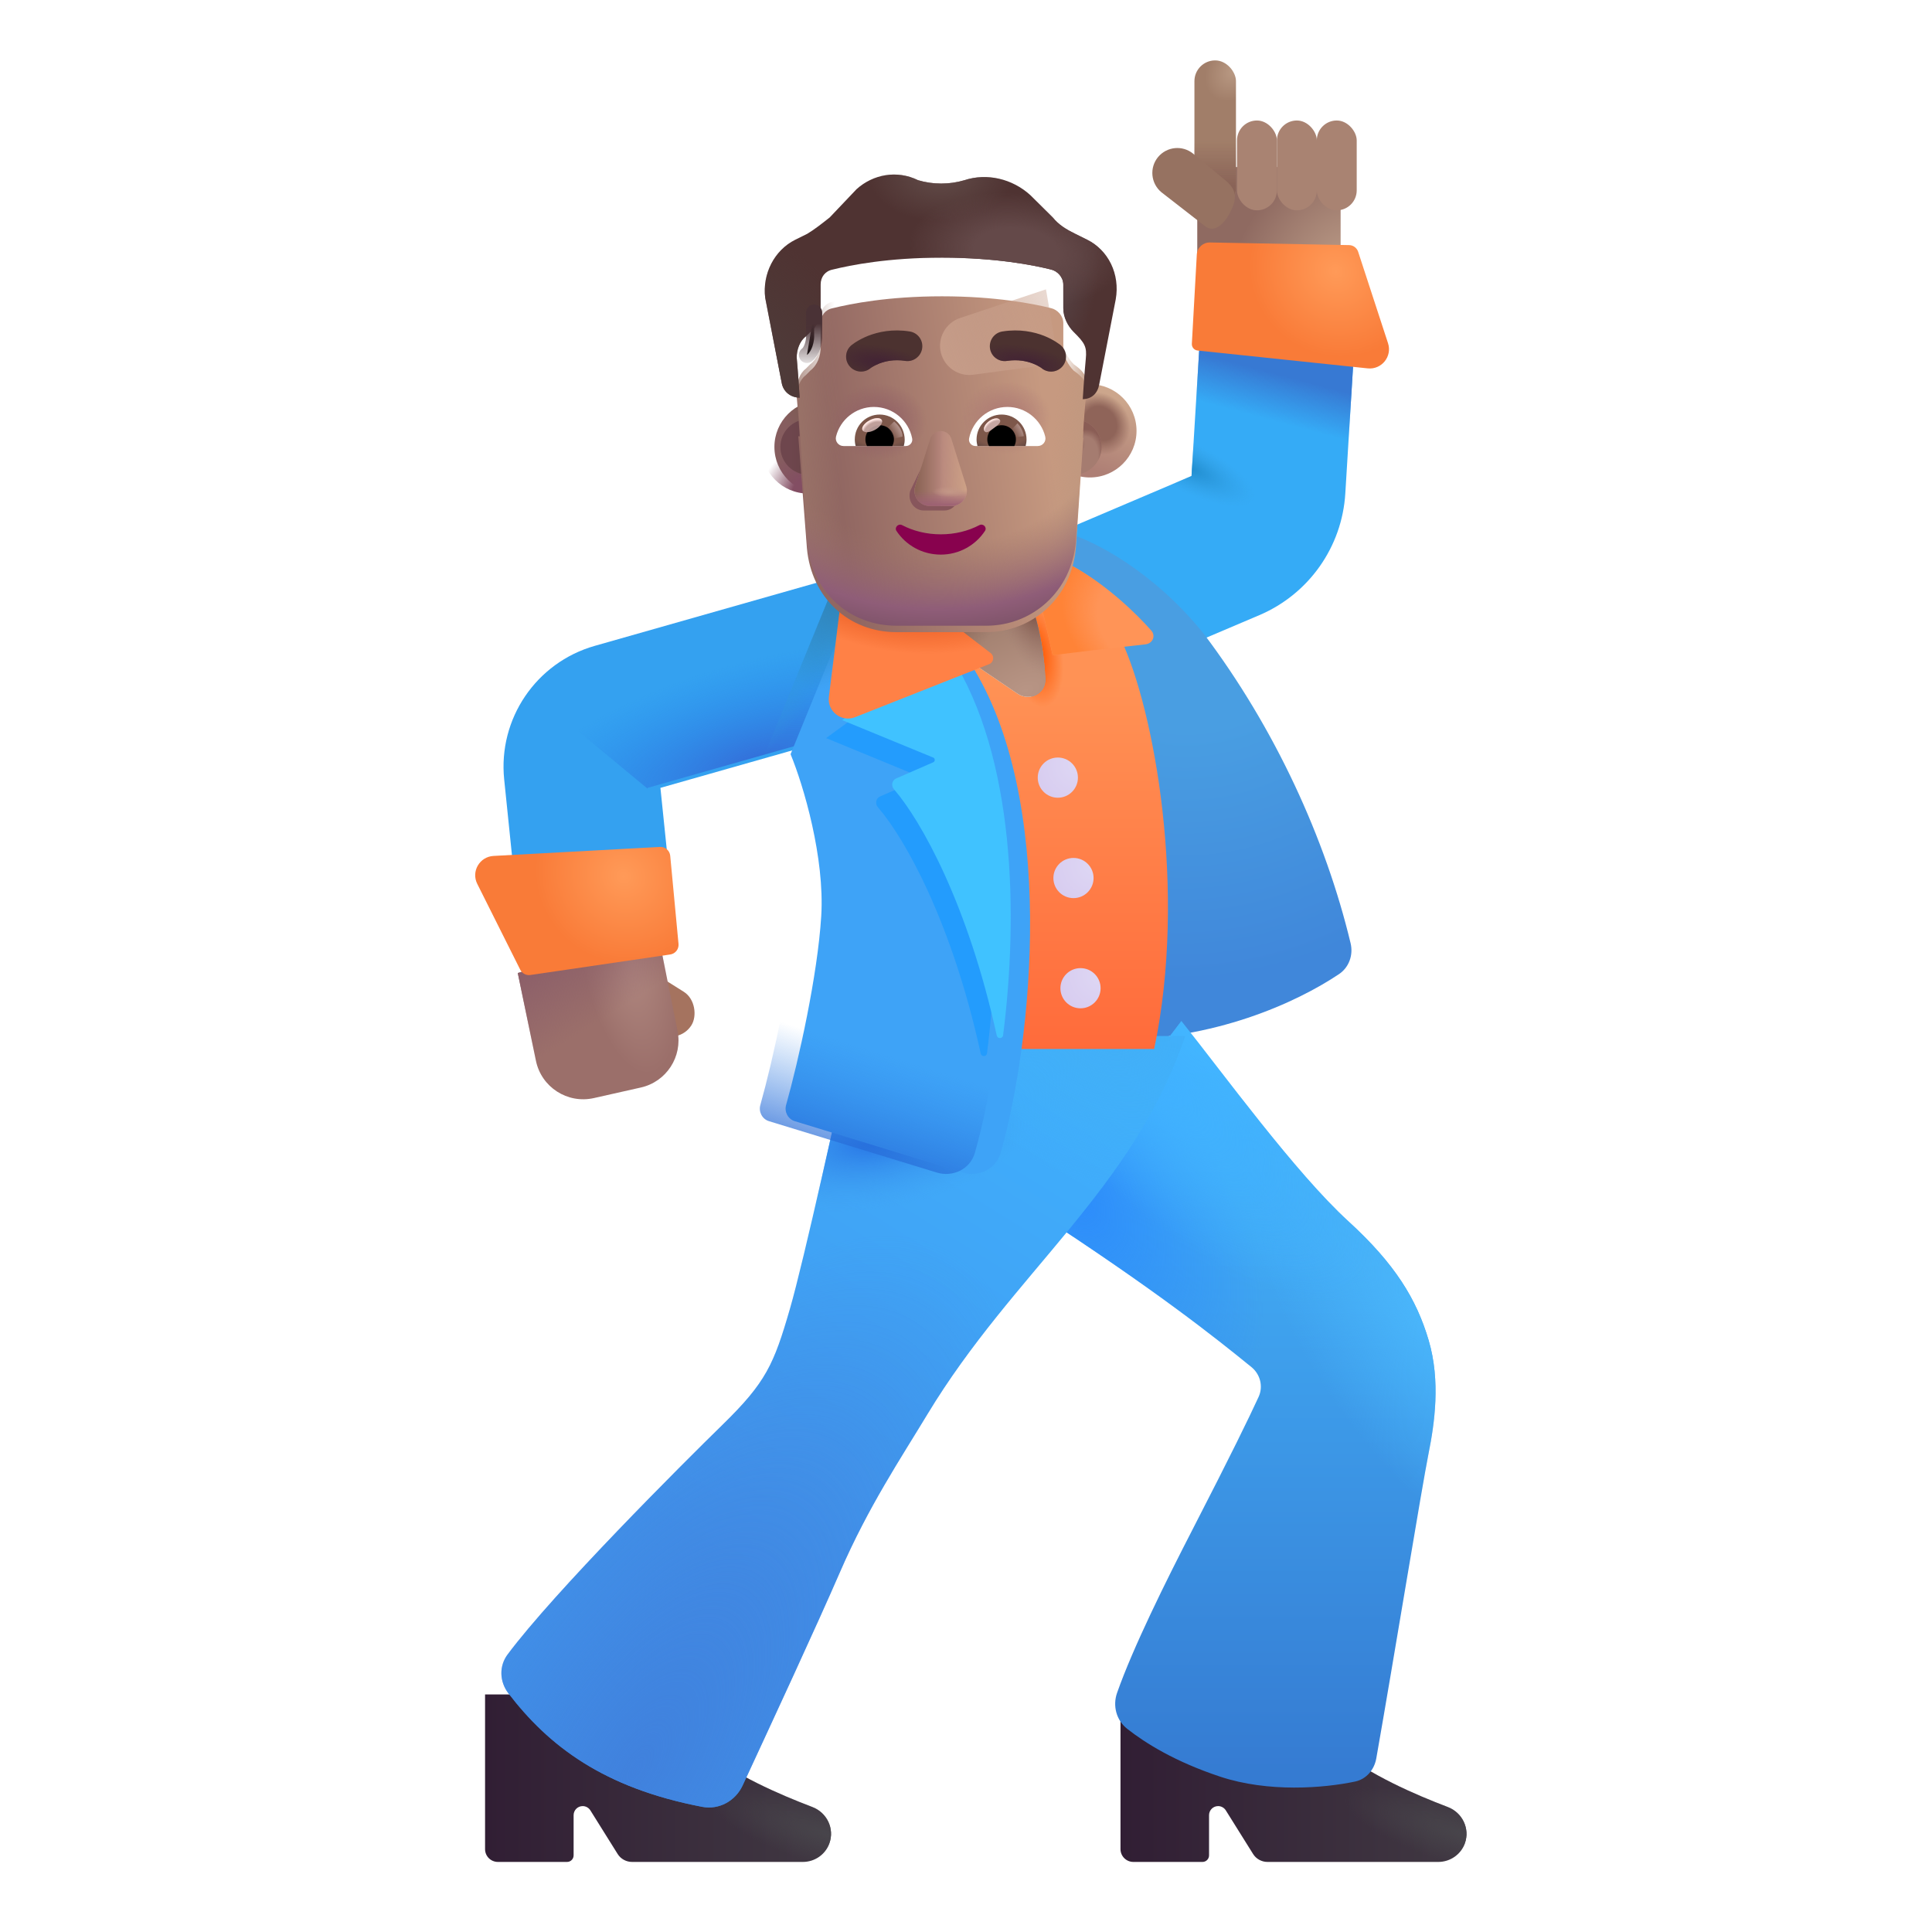 <svg viewBox="1 1 30 30" xmlns="http://www.w3.org/2000/svg">
<g filter="url(#filter0_i_4002_616)">
<path d="M8.532 29.863V27.461H10.258L11.899 28.305C12.398 28.709 13.11 29.017 13.614 29.209C13.841 29.295 13.961 29.545 13.878 29.774C13.816 29.947 13.651 30.062 13.467 30.062H10.815C10.724 30.062 10.639 30.016 10.591 29.939L10.167 29.261C10.141 29.22 10.096 29.195 10.048 29.195C9.97 29.195 9.907 29.258 9.907 29.336V29.96C9.907 30.017 9.861 30.062 9.805 30.062H8.732C8.621 30.062 8.532 29.973 8.532 29.863Z" fill="url(#paint0_linear_4002_616)"/>
<path d="M8.532 29.863V27.461H10.258L11.899 28.305C12.398 28.709 13.11 29.017 13.614 29.209C13.841 29.295 13.961 29.545 13.878 29.774C13.816 29.947 13.651 30.062 13.467 30.062H10.815C10.724 30.062 10.639 30.016 10.591 29.939L10.167 29.261C10.141 29.22 10.096 29.195 10.048 29.195C9.97 29.195 9.907 29.258 9.907 29.336V29.96C9.907 30.017 9.861 30.062 9.805 30.062H8.732C8.621 30.062 8.532 29.973 8.532 29.863Z" fill="url(#paint1_radial_4002_616)"/>
</g>
<g filter="url(#filter1_i_4002_616)">
<path d="M18.399 29.863V27.461H20.126L21.766 28.305C22.265 28.709 22.977 29.017 23.481 29.209C23.708 29.295 23.828 29.545 23.746 29.774C23.683 29.947 23.518 30.062 23.334 30.062H20.682C20.591 30.062 20.506 30.016 20.458 29.939L20.034 29.261C20.008 29.22 19.963 29.195 19.915 29.195C19.837 29.195 19.774 29.258 19.774 29.336V29.96C19.774 30.017 19.728 30.062 19.672 30.062H18.599C18.489 30.062 18.399 29.973 18.399 29.863Z" fill="url(#paint2_linear_4002_616)"/>
<path d="M18.399 29.863V27.461H20.126L21.766 28.305C22.265 28.709 22.977 29.017 23.481 29.209C23.708 29.295 23.828 29.545 23.746 29.774C23.683 29.947 23.518 30.062 23.334 30.062H20.682C20.591 30.062 20.506 30.016 20.458 29.939L20.034 29.261C20.008 29.22 19.963 29.195 19.915 29.195C19.837 29.195 19.774 29.258 19.774 29.336V29.96C19.774 30.017 19.728 30.062 19.672 30.062H18.599C18.489 30.062 18.399 29.973 18.399 29.863Z" fill="url(#paint3_radial_4002_616)"/>
</g>
<g filter="url(#filter2_ii_4002_616)">
<path fill-rule="evenodd" clip-rule="evenodd" d="M21.817 6.383L21.69 8.461C21.64 9.293 21.123 10.025 20.355 10.352L16.901 11.82L15.962 9.612L19.302 8.191L19.421 6.237L21.817 6.383Z" fill="#35ABF6"/>
<path fill-rule="evenodd" clip-rule="evenodd" d="M21.817 6.383L21.69 8.461C21.64 9.293 21.123 10.025 20.355 10.352L16.901 11.82L15.962 9.612L19.302 8.191L19.421 6.237L21.817 6.383Z" fill="url(#paint4_radial_4002_616)"/>
<path fill-rule="evenodd" clip-rule="evenodd" d="M21.817 6.383L21.69 8.461C21.64 9.293 21.123 10.025 20.355 10.352L16.901 11.82L15.962 9.612L19.302 8.191L19.421 6.237L21.817 6.383Z" fill="url(#paint5_linear_4002_616)"/>
</g>
<g filter="url(#filter3_i_4002_616)">
<path d="M19.438 11.086C18.638 10.098 17.73 9.654 17.36 9.539L16.797 9.727L18.032 17.398C19.608 17.398 20.874 16.823 21.542 16.376C21.698 16.271 21.766 16.079 21.722 15.896C21.334 14.278 20.549 12.557 19.438 11.086Z" fill="url(#paint6_radial_4002_616)"/>
</g>
<g filter="url(#filter4_i_4002_616)">
<path d="M21.438 20.164C20.614 19.411 19.495 17.87 18.844 17.055L16.587 20.023C18.459 21.243 19.361 21.963 19.932 22.428C20.07 22.54 20.118 22.73 20.043 22.892C19.895 23.214 19.616 23.788 19.032 24.922C18.593 25.774 18.094 26.782 17.846 27.486C17.775 27.688 17.834 27.912 18.003 28.045C18.283 28.265 18.743 28.555 19.45 28.789C20.195 29.035 21.052 28.967 21.541 28.864C21.717 28.827 21.84 28.68 21.871 28.504C22.144 26.953 22.579 24.289 22.684 23.762C22.774 23.312 22.872 22.645 22.684 22.012C22.497 21.379 22.165 20.828 21.438 20.164Z" fill="url(#paint7_linear_4002_616)"/>
<path d="M21.438 20.164C20.614 19.411 19.495 17.87 18.844 17.055L16.587 20.023C18.459 21.243 19.361 21.963 19.932 22.428C20.07 22.54 20.118 22.73 20.043 22.892C19.895 23.214 19.616 23.788 19.032 24.922C18.593 25.774 18.094 26.782 17.846 27.486C17.775 27.688 17.834 27.912 18.003 28.045C18.283 28.265 18.743 28.555 19.45 28.789C20.195 29.035 21.052 28.967 21.541 28.864C21.717 28.827 21.84 28.68 21.871 28.504C22.144 26.953 22.579 24.289 22.684 23.762C22.774 23.312 22.872 22.645 22.684 22.012C22.497 21.379 22.165 20.828 21.438 20.164Z" fill="url(#paint8_radial_4002_616)"/>
<path d="M21.438 20.164C20.614 19.411 19.495 17.87 18.844 17.055L16.587 20.023C18.459 21.243 19.361 21.963 19.932 22.428C20.07 22.54 20.118 22.73 20.043 22.892C19.895 23.214 19.616 23.788 19.032 24.922C18.593 25.774 18.094 26.782 17.846 27.486C17.775 27.688 17.834 27.912 18.003 28.045C18.283 28.265 18.743 28.555 19.45 28.789C20.195 29.035 21.052 28.967 21.541 28.864C21.717 28.827 21.84 28.68 21.871 28.504C22.144 26.953 22.579 24.289 22.684 23.762C22.774 23.312 22.872 22.645 22.684 22.012C22.497 21.379 22.165 20.828 21.438 20.164Z" fill="url(#paint9_radial_4002_616)"/>
<path d="M21.438 20.164C20.614 19.411 19.495 17.87 18.844 17.055L16.587 20.023C18.459 21.243 19.361 21.963 19.932 22.428C20.07 22.54 20.118 22.73 20.043 22.892C19.895 23.214 19.616 23.788 19.032 24.922C18.593 25.774 18.094 26.782 17.846 27.486C17.775 27.688 17.834 27.912 18.003 28.045C18.283 28.265 18.743 28.555 19.45 28.789C20.195 29.035 21.052 28.967 21.541 28.864C21.717 28.827 21.84 28.68 21.871 28.504C22.144 26.953 22.579 24.289 22.684 23.762C22.774 23.312 22.872 22.645 22.684 22.012C22.497 21.379 22.165 20.828 21.438 20.164Z" fill="url(#paint10_radial_4002_616)"/>
</g>
<g filter="url(#filter5_i_4002_616)">
<path d="M12.766 21.523C12.983 20.775 13.532 18.271 13.797 17.109L14.219 17.289H18.903C18.087 19.688 16.239 20.946 14.899 23.164C14.49 23.841 13.985 24.594 13.547 25.602C13.177 26.455 12.493 27.928 12.031 28.926C11.92 29.165 11.665 29.306 11.406 29.257C9.873 28.963 9.021 28.313 8.392 27.491C8.257 27.313 8.247 27.073 8.38 26.893C9.101 25.924 11.11 23.919 11.719 23.324C12.395 22.664 12.516 22.387 12.766 21.523Z" fill="url(#paint11_linear_4002_616)"/>
<path d="M12.766 21.523C12.983 20.775 13.532 18.271 13.797 17.109L14.219 17.289H18.903C18.087 19.688 16.239 20.946 14.899 23.164C14.49 23.841 13.985 24.594 13.547 25.602C13.177 26.455 12.493 27.928 12.031 28.926C11.92 29.165 11.665 29.306 11.406 29.257C9.873 28.963 9.021 28.313 8.392 27.491C8.257 27.313 8.247 27.073 8.38 26.893C9.101 25.924 11.11 23.919 11.719 23.324C12.395 22.664 12.516 22.387 12.766 21.523Z" fill="url(#paint12_radial_4002_616)"/>
<path d="M12.766 21.523C12.983 20.775 13.532 18.271 13.797 17.109L14.219 17.289H18.903C18.087 19.688 16.239 20.946 14.899 23.164C14.49 23.841 13.985 24.594 13.547 25.602C13.177 26.455 12.493 27.928 12.031 28.926C11.92 29.165 11.665 29.306 11.406 29.257C9.873 28.963 9.021 28.313 8.392 27.491C8.257 27.313 8.247 27.073 8.38 26.893C9.101 25.924 11.11 23.919 11.719 23.324C12.395 22.664 12.516 22.387 12.766 21.523Z" fill="url(#paint13_radial_4002_616)"/>
<path d="M12.766 21.523C12.983 20.775 13.532 18.271 13.797 17.109L14.219 17.289H18.903C18.087 19.688 16.239 20.946 14.899 23.164C14.49 23.841 13.985 24.594 13.547 25.602C13.177 26.455 12.493 27.928 12.031 28.926C11.92 29.165 11.665 29.306 11.406 29.257C9.873 28.963 9.021 28.313 8.392 27.491C8.257 27.313 8.247 27.073 8.38 26.893C9.101 25.924 11.11 23.919 11.719 23.324C12.395 22.664 12.516 22.387 12.766 21.523Z" fill="url(#paint14_radial_4002_616)"/>
</g>
<path fill-rule="evenodd" clip-rule="evenodd" d="M18.407 10.93C18.922 12.016 19.438 14.828 18.922 17.289H14.829C14.771 15.544 14.547 11.683 14.11 10.195H17.547L18.407 10.93ZM16.95 10.25C17.038 10.4 17.204 10.894 17.232 11.542C17.242 11.772 16.986 11.898 16.796 11.769L14.555 10.25H16.95Z" fill="url(#paint15_linear_4002_616)"/>
<path fill-rule="evenodd" clip-rule="evenodd" d="M18.407 10.93C18.922 12.016 19.438 14.828 18.922 17.289H14.829C14.771 15.544 14.547 11.683 14.11 10.195H17.547L18.407 10.93ZM16.95 10.25C17.038 10.4 17.204 10.894 17.232 11.542C17.242 11.772 16.986 11.898 16.796 11.769L14.555 10.25H16.95Z" fill="url(#paint16_radial_4002_616)"/>
<g filter="url(#filter6_ii_4002_616)">
<path fill-rule="evenodd" clip-rule="evenodd" d="M10.035 11.029L14.251 9.83L14.907 12.139L11.055 13.234L11.296 15.576L8.908 15.822L8.629 13.104C8.532 12.163 9.125 11.288 10.035 11.029Z" fill="#34A1F0"/>
</g>
<path d="M14.25 9.83L10.035 11.029C9.66 11.136 9.339 11.347 9.098 11.624L11.056 13.247L11.055 13.234L14.907 12.139L14.25 9.83Z" fill="url(#paint17_radial_4002_616)"/>
<g filter="url(#filter7_i_4002_616)">
<path d="M12.876 12.711L14.029 9.887L15.672 11.305C17.013 13.415 16.636 17.158 16.138 18.901C16.066 19.154 15.797 19.284 15.546 19.207L12.942 18.41C12.836 18.378 12.777 18.266 12.806 18.16C13.001 17.465 13.295 16.146 13.352 15.227C13.408 14.32 13.079 13.203 12.876 12.711Z" fill="#3EA3F7"/>
</g>
<path d="M12.876 12.711L14.033 9.883L15.672 11.305C17.013 13.415 16.636 17.158 16.138 18.901C16.066 19.154 15.797 19.284 15.546 19.207L12.942 18.41C12.836 18.378 12.777 18.266 12.806 18.16C13.001 17.465 13.295 16.146 13.352 15.227C13.408 14.32 13.079 13.203 12.876 12.711Z" fill="url(#paint18_linear_4002_616)"/>
<path d="M12.876 12.711L14.033 9.883L15.672 11.305C17.013 13.415 16.636 17.158 16.138 18.901C16.066 19.154 15.797 19.284 15.546 19.207L12.942 18.41C12.836 18.378 12.777 18.266 12.806 18.16C13.001 17.465 13.295 16.146 13.352 15.227C13.408 14.32 13.079 13.203 12.876 12.711Z" fill="url(#paint19_radial_4002_616)"/>
<path d="M12.876 12.711L14.033 9.883L15.672 11.305C17.013 13.415 16.636 17.158 16.138 18.901C16.066 19.154 15.797 19.284 15.546 19.207L12.942 18.41C12.836 18.378 12.777 18.266 12.806 18.16C13.001 17.465 13.295 16.146 13.352 15.227C13.408 14.32 13.079 13.203 12.876 12.711Z" fill="url(#paint20_radial_4002_616)"/>
<g filter="url(#filter8_f_4002_616)">
<path d="M15.36 11.343L15.523 11.477C16.512 13.034 16.566 15.48 16.326 17.356C16.319 17.412 16.24 17.413 16.228 17.358C15.784 15.325 15.053 14.019 14.631 13.534C14.585 13.48 14.601 13.396 14.666 13.367L15.242 13.116C15.274 13.102 15.273 13.056 15.241 13.043L13.828 12.461L15.36 11.343Z" fill="#239CFD"/>
</g>
<g filter="url(#filter9_i_4002_616)">
<path d="M15.509 11.164L15.672 11.298C16.661 12.855 16.715 15.301 16.476 17.176C16.468 17.232 16.389 17.234 16.377 17.179C15.933 15.145 15.202 13.84 14.78 13.354C14.734 13.301 14.751 13.216 14.815 13.188L15.391 12.937C15.423 12.923 15.423 12.877 15.39 12.863L13.977 12.282L15.509 11.164Z" fill="#40C2FF"/>
</g>
<g filter="url(#filter10_i_4002_616)">
<path d="M18.577 10.891C18.347 10.631 17.891 10.184 17.348 9.887H16.731L17.047 11.277C17.32 11.235 18.023 11.157 18.488 11.105C18.599 11.092 18.65 10.974 18.577 10.891Z" fill="#FF9457"/>
<path d="M18.577 10.891C18.347 10.631 17.891 10.184 17.348 9.887H16.731L17.047 11.277C17.32 11.235 18.023 11.157 18.488 11.105C18.599 11.092 18.65 10.974 18.577 10.891Z" fill="url(#paint21_radial_4002_616)"/>
</g>
<path d="M17.232 11.542C17.204 10.894 17.038 10.4 16.95 10.25H14.555L16.796 11.769C16.986 11.898 17.242 11.772 17.232 11.542Z" fill="url(#paint22_radial_4002_616)"/>
<path d="M17.232 11.542C17.204 10.894 17.038 10.4 16.95 10.25H14.555L16.796 11.769C16.986 11.898 17.242 11.772 17.232 11.542Z" fill="url(#paint23_radial_4002_616)"/>
<path d="M17.232 11.542C17.204 10.894 17.038 10.4 16.95 10.25H14.555L16.796 11.769C16.986 11.898 17.242 11.772 17.232 11.542Z" fill="url(#paint24_radial_4002_616)"/>
<g filter="url(#filter11_i_4002_616)">
<path d="M13.771 11.97L14.032 9.883H14.45L16.283 11.291C16.344 11.338 16.331 11.435 16.259 11.463L14.179 12.286C13.967 12.37 13.742 12.196 13.771 11.97Z" fill="#FF8146"/>
<path d="M13.771 11.97L14.032 9.883H14.45L16.283 11.291C16.344 11.338 16.331 11.435 16.259 11.463L14.179 12.286C13.967 12.37 13.742 12.196 13.771 11.97Z" fill="url(#paint25_radial_4002_616)"/>
</g>
<g filter="url(#filter12_di_4002_616)">
<circle cx="17.551" cy="12.945" r="0.312" fill="url(#paint26_radial_4002_616)"/>
</g>
<g filter="url(#filter13_di_4002_616)">
<circle cx="17.794" cy="14.504" r="0.312" fill="url(#paint27_radial_4002_616)"/>
</g>
<g filter="url(#filter14_di_4002_616)">
<circle cx="17.903" cy="16.215" r="0.312" fill="url(#paint28_radial_4002_616)"/>
</g>
<g filter="url(#filter15_i_4002_616)">
<rect x="10.929" y="16.017" width="1.191" height="0.754" rx="0.377" transform="rotate(32.175 10.929 16.017)" fill="#A5735F"/>
</g>
<g filter="url(#filter16_i_4002_616)">
<path d="M9.322 17.597L9.04 16.234L11.211 15.586L11.521 17.134C11.601 17.533 11.348 17.923 10.95 18.012L10.221 18.176C9.812 18.268 9.407 18.007 9.322 17.597Z" fill="url(#paint29_radial_4002_616)"/>
<path d="M9.322 17.597L9.04 16.234L11.211 15.586L11.521 17.134C11.601 17.533 11.348 17.923 10.95 18.012L10.221 18.176C9.812 18.268 9.407 18.007 9.322 17.597Z" fill="url(#paint30_linear_4002_616)"/>
</g>
<g filter="url(#filter17_i_4002_616)">
<path d="M11.099 14.351L8.513 14.491C8.297 14.503 8.164 14.732 8.261 14.925L8.929 16.259C8.958 16.316 9.021 16.349 9.085 16.34L11.258 16.021C11.337 16.009 11.393 15.938 11.386 15.858L11.257 14.487C11.249 14.407 11.179 14.347 11.099 14.351Z" fill="url(#paint31_radial_4002_616)"/>
</g>
<rect x="19.591" y="3.594" width="2.226" height="2.004" fill="url(#paint32_radial_4002_616)"/>
<rect x="19.547" y="1.938" width="0.645" height="2.293" rx="0.322" fill="url(#paint33_radial_4002_616)"/>
<rect x="19.547" y="1.938" width="0.645" height="2.293" rx="0.322" fill="url(#paint34_linear_4002_616)"/>
<g filter="url(#filter18_i_4002_616)">
<path d="M18.882 3.539C19.019 3.374 19.263 3.351 19.428 3.487L19.925 3.898C20.09 4.034 20.135 4.172 19.976 4.444C19.922 4.537 19.769 4.742 19.604 4.606L18.934 4.085C18.769 3.948 18.746 3.704 18.882 3.539Z" fill="#967261"/>
</g>
<g filter="url(#filter19_i_4002_616)">
<rect x="21.197" y="2.871" width="0.62" height="1.395" rx="0.31" fill="#A98372"/>
</g>
<g filter="url(#filter20_i_4002_616)">
<rect x="20.578" y="2.871" width="0.62" height="1.395" rx="0.31" fill="#A98372"/>
</g>
<g filter="url(#filter21_i_4002_616)">
<rect x="19.958" y="2.871" width="0.62" height="1.395" rx="0.31" fill="#A98372"/>
</g>
<g filter="url(#filter22_i_4002_616)">
<path d="M19.434 5.153L19.357 6.538C19.354 6.591 19.393 6.637 19.446 6.643L22.087 6.92C22.303 6.943 22.471 6.736 22.403 6.529L21.939 5.109C21.919 5.049 21.863 5.007 21.799 5.006L19.638 4.965C19.53 4.963 19.44 5.046 19.434 5.153Z" fill="url(#paint35_radial_4002_616)"/>
</g>
<g filter="url(#filter23_i_4002_616)">
<circle cx="13.549" cy="7.94" r="0.724" fill="url(#paint36_radial_4002_616)"/>
</g>
<circle cx="13.549" cy="7.94" r="0.724" fill="url(#paint37_radial_4002_616)"/>
<g filter="url(#filter24_f_4002_616)">
<circle cx="13.549" cy="7.94" r="0.431" fill="url(#paint38_linear_4002_616)"/>
</g>
<g filter="url(#filter25_i_4002_616)">
<circle cx="17.674" cy="7.94" r="0.724" fill="url(#paint39_linear_4002_616)"/>
<circle cx="17.674" cy="7.94" r="0.724" fill="url(#paint40_radial_4002_616)"/>
</g>
<g filter="url(#filter26_f_4002_616)">
<circle cx="17.674" cy="7.94" r="0.431" fill="#A57C70"/>
<circle cx="17.674" cy="7.94" r="0.431" fill="url(#paint41_radial_4002_616)"/>
<circle cx="17.674" cy="7.94" r="0.431" fill="url(#paint42_radial_4002_616)"/>
</g>
<g filter="url(#filter27_i_4002_616)">
<path d="M13.396 7.674C13.403 7.675 13.41 7.675 13.418 7.675C13.418 7.675 13.394 7.305 13.371 7.05C13.371 6.935 13.418 6.796 13.511 6.727L13.58 6.657C13.697 6.565 13.743 6.426 13.743 6.287V5.917C13.743 5.802 13.813 5.709 13.929 5.686C14.208 5.617 14.79 5.501 15.627 5.501C16.464 5.501 17.046 5.617 17.325 5.686C17.418 5.709 17.511 5.802 17.511 5.917V6.287C17.511 6.426 17.581 6.565 17.674 6.657C17.892 6.81 17.878 6.894 17.86 7.074C17.837 7.305 17.813 7.698 17.813 7.698C17.816 7.698 17.819 7.698 17.821 7.698L17.706 9.414C17.636 10.182 17.033 10.716 16.314 10.716H14.922C14.179 10.716 13.599 10.182 13.53 9.414L13.396 7.674Z" fill="url(#paint43_linear_4002_616)"/>
<path d="M13.396 7.674C13.403 7.675 13.41 7.675 13.418 7.675C13.418 7.675 13.394 7.305 13.371 7.05C13.371 6.935 13.418 6.796 13.511 6.727L13.58 6.657C13.697 6.565 13.743 6.426 13.743 6.287V5.917C13.743 5.802 13.813 5.709 13.929 5.686C14.208 5.617 14.79 5.501 15.627 5.501C16.464 5.501 17.046 5.617 17.325 5.686C17.418 5.709 17.511 5.802 17.511 5.917V6.287C17.511 6.426 17.581 6.565 17.674 6.657C17.892 6.81 17.878 6.894 17.86 7.074C17.837 7.305 17.813 7.698 17.813 7.698C17.816 7.698 17.819 7.698 17.821 7.698L17.706 9.414C17.636 10.182 17.033 10.716 16.314 10.716H14.922C14.179 10.716 13.599 10.182 13.53 9.414L13.396 7.674Z" fill="url(#paint44_radial_4002_616)"/>
<path d="M13.396 7.674C13.403 7.675 13.41 7.675 13.418 7.675C13.418 7.675 13.394 7.305 13.371 7.05C13.371 6.935 13.418 6.796 13.511 6.727L13.58 6.657C13.697 6.565 13.743 6.426 13.743 6.287V5.917C13.743 5.802 13.813 5.709 13.929 5.686C14.208 5.617 14.79 5.501 15.627 5.501C16.464 5.501 17.046 5.617 17.325 5.686C17.418 5.709 17.511 5.802 17.511 5.917V6.287C17.511 6.426 17.581 6.565 17.674 6.657C17.892 6.81 17.878 6.894 17.86 7.074C17.837 7.305 17.813 7.698 17.813 7.698C17.816 7.698 17.819 7.698 17.821 7.698L17.706 9.414C17.636 10.182 17.033 10.716 16.314 10.716H14.922C14.179 10.716 13.599 10.182 13.53 9.414L13.396 7.674Z" fill="url(#paint45_radial_4002_616)"/>
</g>
<path d="M13.371 7.05C13.371 6.935 13.418 6.796 13.511 6.727L13.58 6.657C13.697 6.565 13.743 6.426 13.743 6.287V5.917C13.743 5.802 13.813 5.709 13.929 5.686C14.208 5.617 14.79 5.501 15.627 5.501C16.464 5.501 17.046 5.617 17.325 5.686C17.418 5.709 17.511 5.802 17.511 5.917V6.287C17.511 6.426 17.581 6.565 17.674 6.657C17.892 6.81 17.878 6.894 17.86 7.074C17.837 7.305 17.813 7.698 17.813 7.698C17.816 7.698 17.819 7.698 17.821 7.698L17.706 9.414C17.636 10.182 17.033 10.716 16.314 10.716H14.922C14.179 10.716 13.599 10.182 13.53 9.414C13.469 8.627 13.443 7.837 13.371 7.05Z" fill="url(#paint46_linear_4002_616)"/>
<path d="M13.371 7.05C13.371 6.935 13.418 6.796 13.511 6.727L13.58 6.657C13.697 6.565 13.743 6.426 13.743 6.287V5.917C13.743 5.802 13.813 5.709 13.929 5.686C14.208 5.617 14.79 5.501 15.627 5.501C16.464 5.501 17.046 5.617 17.325 5.686C17.418 5.709 17.511 5.802 17.511 5.917V6.287C17.511 6.426 17.581 6.565 17.674 6.657C17.892 6.81 17.878 6.894 17.86 7.074C17.837 7.305 17.813 7.698 17.813 7.698C17.816 7.698 17.819 7.698 17.821 7.698L17.706 9.414C17.636 10.182 17.033 10.716 16.314 10.716H14.922C14.179 10.716 13.599 10.182 13.53 9.414C13.469 8.627 13.443 7.837 13.371 7.05Z" fill="url(#paint47_linear_4002_616)"/>
<path d="M13.371 7.05C13.371 6.935 13.418 6.796 13.511 6.727L13.58 6.657C13.697 6.565 13.743 6.426 13.743 6.287V5.917C13.743 5.802 13.813 5.709 13.929 5.686C14.208 5.617 14.79 5.501 15.627 5.501C16.464 5.501 17.046 5.617 17.325 5.686C17.418 5.709 17.511 5.802 17.511 5.917V6.287C17.511 6.426 17.581 6.565 17.674 6.657C17.892 6.81 17.878 6.894 17.86 7.074C17.837 7.305 17.813 7.698 17.813 7.698C17.816 7.698 17.819 7.698 17.821 7.698L17.706 9.414C17.636 10.182 17.033 10.716 16.314 10.716H14.922C14.179 10.716 13.599 10.182 13.53 9.414C13.469 8.627 13.443 7.837 13.371 7.05Z" fill="url(#paint48_radial_4002_616)"/>
<g filter="url(#filter28_f_4002_616)">
<path d="M17.242 5.493L15.908 5.938C15.681 6.014 15.551 6.253 15.612 6.485C15.671 6.706 15.885 6.849 16.112 6.819L17.438 6.641L17.242 5.493Z" fill="url(#paint49_linear_4002_616)"/>
</g>
<g filter="url(#filter29_i_4002_616)">
<path d="M17.697 5.131L17.883 5.223C18.209 5.385 18.395 5.755 18.325 6.149L18.069 7.467C18.046 7.603 17.956 7.694 17.821 7.698C17.819 7.698 17.816 7.698 17.813 7.698C17.813 7.698 17.837 7.305 17.86 7.074C17.879 6.886 17.846 6.828 17.674 6.657C17.581 6.565 17.511 6.426 17.511 6.287V5.917C17.511 5.802 17.418 5.709 17.325 5.686C17.046 5.617 16.464 5.501 15.627 5.501C14.79 5.501 14.208 5.617 13.929 5.686C13.813 5.709 13.743 5.802 13.743 5.917V6.287C13.743 6.426 13.697 6.565 13.58 6.657L13.51 6.727C13.417 6.796 13.371 6.935 13.371 7.05C13.394 7.305 13.417 7.675 13.417 7.675C13.41 7.675 13.403 7.675 13.396 7.674C13.266 7.665 13.16 7.575 13.138 7.444L12.882 6.125C12.836 5.755 13.022 5.385 13.348 5.223L13.534 5.131C13.65 5.062 13.766 4.969 13.883 4.877L14.301 4.437C14.557 4.206 14.929 4.137 15.255 4.298C15.487 4.368 15.743 4.368 15.976 4.298C16.325 4.183 16.72 4.275 16.999 4.53L17.348 4.877C17.441 4.992 17.557 5.062 17.697 5.131Z" fill="#4F3332"/>
<path d="M17.697 5.131L17.883 5.223C18.209 5.385 18.395 5.755 18.325 6.149L18.069 7.467C18.046 7.603 17.956 7.694 17.821 7.698C17.819 7.698 17.816 7.698 17.813 7.698C17.813 7.698 17.837 7.305 17.86 7.074C17.879 6.886 17.846 6.828 17.674 6.657C17.581 6.565 17.511 6.426 17.511 6.287V5.917C17.511 5.802 17.418 5.709 17.325 5.686C17.046 5.617 16.464 5.501 15.627 5.501C14.79 5.501 14.208 5.617 13.929 5.686C13.813 5.709 13.743 5.802 13.743 5.917V6.287C13.743 6.426 13.697 6.565 13.58 6.657L13.51 6.727C13.417 6.796 13.371 6.935 13.371 7.05C13.394 7.305 13.417 7.675 13.417 7.675C13.41 7.675 13.403 7.675 13.396 7.674C13.266 7.665 13.16 7.575 13.138 7.444L12.882 6.125C12.836 5.755 13.022 5.385 13.348 5.223L13.534 5.131C13.65 5.062 13.766 4.969 13.883 4.877L14.301 4.437C14.557 4.206 14.929 4.137 15.255 4.298C15.487 4.368 15.743 4.368 15.976 4.298C16.325 4.183 16.72 4.275 16.999 4.53L17.348 4.877C17.441 4.992 17.557 5.062 17.697 5.131Z" fill="url(#paint50_radial_4002_616)"/>
<path d="M17.697 5.131L17.883 5.223C18.209 5.385 18.395 5.755 18.325 6.149L18.069 7.467C18.046 7.603 17.956 7.694 17.821 7.698C17.819 7.698 17.816 7.698 17.813 7.698C17.813 7.698 17.837 7.305 17.86 7.074C17.879 6.886 17.846 6.828 17.674 6.657C17.581 6.565 17.511 6.426 17.511 6.287V5.917C17.511 5.802 17.418 5.709 17.325 5.686C17.046 5.617 16.464 5.501 15.627 5.501C14.79 5.501 14.208 5.617 13.929 5.686C13.813 5.709 13.743 5.802 13.743 5.917V6.287C13.743 6.426 13.697 6.565 13.58 6.657L13.51 6.727C13.417 6.796 13.371 6.935 13.371 7.05C13.394 7.305 13.417 7.675 13.417 7.675C13.41 7.675 13.403 7.675 13.396 7.674C13.266 7.665 13.16 7.575 13.138 7.444L12.882 6.125C12.836 5.755 13.022 5.385 13.348 5.223L13.534 5.131C13.65 5.062 13.766 4.969 13.883 4.877L14.301 4.437C14.557 4.206 14.929 4.137 15.255 4.298C15.487 4.368 15.743 4.368 15.976 4.298C16.325 4.183 16.72 4.275 16.999 4.53L17.348 4.877C17.441 4.992 17.557 5.062 17.697 5.131Z" fill="url(#paint51_radial_4002_616)"/>
<path d="M17.697 5.131L17.883 5.223C18.209 5.385 18.395 5.755 18.325 6.149L18.069 7.467C18.046 7.603 17.956 7.694 17.821 7.698C17.819 7.698 17.816 7.698 17.813 7.698C17.813 7.698 17.837 7.305 17.86 7.074C17.879 6.886 17.846 6.828 17.674 6.657C17.581 6.565 17.511 6.426 17.511 6.287V5.917C17.511 5.802 17.418 5.709 17.325 5.686C17.046 5.617 16.464 5.501 15.627 5.501C14.79 5.501 14.208 5.617 13.929 5.686C13.813 5.709 13.743 5.802 13.743 5.917V6.287C13.743 6.426 13.697 6.565 13.58 6.657L13.51 6.727C13.417 6.796 13.371 6.935 13.371 7.05C13.394 7.305 13.417 7.675 13.417 7.675C13.41 7.675 13.403 7.675 13.396 7.674C13.266 7.665 13.16 7.575 13.138 7.444L12.882 6.125C12.836 5.755 13.022 5.385 13.348 5.223L13.534 5.131C13.65 5.062 13.766 4.969 13.883 4.877L14.301 4.437C14.557 4.206 14.929 4.137 15.255 4.298C15.487 4.368 15.743 4.368 15.976 4.298C16.325 4.183 16.72 4.275 16.999 4.53L17.348 4.877C17.441 4.992 17.557 5.062 17.697 5.131Z" fill="url(#paint52_radial_4002_616)"/>
<path d="M17.697 5.131L17.883 5.223C18.209 5.385 18.395 5.755 18.325 6.149L18.069 7.467C18.046 7.603 17.956 7.694 17.821 7.698C17.819 7.698 17.816 7.698 17.813 7.698C17.813 7.698 17.837 7.305 17.86 7.074C17.879 6.886 17.846 6.828 17.674 6.657C17.581 6.565 17.511 6.426 17.511 6.287V5.917C17.511 5.802 17.418 5.709 17.325 5.686C17.046 5.617 16.464 5.501 15.627 5.501C14.79 5.501 14.208 5.617 13.929 5.686C13.813 5.709 13.743 5.802 13.743 5.917V6.287C13.743 6.426 13.697 6.565 13.58 6.657L13.51 6.727C13.417 6.796 13.371 6.935 13.371 7.05C13.394 7.305 13.417 7.675 13.417 7.675C13.41 7.675 13.403 7.675 13.396 7.674C13.266 7.665 13.16 7.575 13.138 7.444L12.882 6.125C12.836 5.755 13.022 5.385 13.348 5.223L13.534 5.131C13.65 5.062 13.766 4.969 13.883 4.877L14.301 4.437C14.557 4.206 14.929 4.137 15.255 4.298C15.487 4.368 15.743 4.368 15.976 4.298C16.325 4.183 16.72 4.275 16.999 4.53L17.348 4.877C17.441 4.992 17.557 5.062 17.697 5.131Z" fill="url(#paint53_radial_4002_616)"/>
</g>
<g filter="url(#filter30_f_4002_616)">
<path d="M15.488 7.887L15.133 8.624C15.088 8.775 15.194 8.927 15.344 8.927H15.664C15.814 8.927 15.92 8.773 15.876 8.624L15.659 7.887C15.613 7.724 15.537 7.724 15.488 7.887Z" fill="#87565C"/>
</g>
<g filter="url(#filter31_f_4002_616)">
<path d="M15.442 7.816L15.211 8.553C15.164 8.705 15.277 8.856 15.437 8.856H15.778C15.938 8.856 16.051 8.702 16.004 8.553L15.773 7.816C15.724 7.653 15.493 7.653 15.442 7.816Z" fill="#B7877D"/>
<path d="M15.442 7.816L15.211 8.553C15.164 8.705 15.277 8.856 15.437 8.856H15.778C15.938 8.856 16.051 8.702 16.004 8.553L15.773 7.816C15.724 7.653 15.493 7.653 15.442 7.816Z" fill="url(#paint54_linear_4002_616)"/>
<path d="M15.442 7.816L15.211 8.553C15.164 8.705 15.277 8.856 15.437 8.856H15.778C15.938 8.856 16.051 8.702 16.004 8.553L15.773 7.816C15.724 7.653 15.493 7.653 15.442 7.816Z" fill="url(#paint55_linear_4002_616)"/>
<path d="M15.442 7.816L15.211 8.553C15.164 8.705 15.277 8.856 15.437 8.856H15.778C15.938 8.856 16.051 8.702 16.004 8.553L15.773 7.816C15.724 7.653 15.493 7.653 15.442 7.816Z" fill="url(#paint56_linear_4002_616)"/>
<path d="M15.442 7.816L15.211 8.553C15.164 8.705 15.277 8.856 15.437 8.856H15.778C15.938 8.856 16.051 8.702 16.004 8.553L15.773 7.816C15.724 7.653 15.493 7.653 15.442 7.816Z" fill="url(#paint57_radial_4002_616)"/>
</g>
<path d="M15.608 9.297C15.388 9.297 15.181 9.245 15.007 9.154C14.948 9.124 14.884 9.191 14.921 9.245C15.066 9.465 15.319 9.612 15.608 9.612C15.896 9.612 16.149 9.465 16.294 9.245C16.331 9.189 16.268 9.124 16.208 9.154C16.034 9.245 15.83 9.297 15.608 9.297Z" fill="#88024E"/>
<g filter="url(#filter32_i_4002_616)">
<path d="M17.22 6.76L17.22 6.76L17.219 6.759L17.217 6.758L17.212 6.753C17.208 6.75 17.203 6.746 17.196 6.742C17.183 6.732 17.166 6.72 17.145 6.707C17.101 6.68 17.04 6.646 16.963 6.615C16.807 6.554 16.585 6.504 16.315 6.547C16.189 6.567 16.103 6.685 16.123 6.812C16.143 6.938 16.261 7.024 16.387 7.004C16.56 6.977 16.698 7.009 16.792 7.046C16.84 7.065 16.876 7.085 16.899 7.099C16.91 7.106 16.918 7.112 16.923 7.115C16.924 7.116 16.926 7.117 16.926 7.118C17.024 7.198 17.169 7.184 17.25 7.086C17.332 6.988 17.318 6.842 17.22 6.76Z" fill="#4C3230"/>
<path d="M17.22 6.76L17.22 6.76L17.219 6.759L17.217 6.758L17.212 6.753C17.208 6.75 17.203 6.746 17.196 6.742C17.183 6.732 17.166 6.72 17.145 6.707C17.101 6.68 17.04 6.646 16.963 6.615C16.807 6.554 16.585 6.504 16.315 6.547C16.189 6.567 16.103 6.685 16.123 6.812C16.143 6.938 16.261 7.024 16.387 7.004C16.56 6.977 16.698 7.009 16.792 7.046C16.84 7.065 16.876 7.085 16.899 7.099C16.91 7.106 16.918 7.112 16.923 7.115C16.924 7.116 16.926 7.117 16.926 7.118C17.024 7.198 17.169 7.184 17.25 7.086C17.332 6.988 17.318 6.842 17.22 6.76Z" fill="url(#paint58_radial_4002_616)"/>
</g>
<g filter="url(#filter33_i_4002_616)">
<path d="M13.971 6.76L13.972 6.76L13.972 6.76L13.973 6.759L13.975 6.758L13.98 6.753C13.984 6.75 13.989 6.746 13.996 6.742C14.008 6.732 14.025 6.72 14.047 6.707C14.09 6.68 14.152 6.646 14.229 6.615C14.385 6.554 14.607 6.504 14.876 6.547C15.003 6.567 15.089 6.685 15.069 6.812C15.049 6.938 14.93 7.024 14.804 7.004C14.632 6.977 14.494 7.009 14.399 7.046C14.352 7.065 14.316 7.085 14.293 7.099C14.281 7.106 14.273 7.112 14.269 7.115C14.267 7.116 14.266 7.117 14.266 7.118C14.168 7.198 14.023 7.184 13.942 7.086C13.86 6.988 13.873 6.842 13.971 6.76Z" fill="#4C3230"/>
<path d="M13.971 6.76L13.972 6.76L13.972 6.76L13.973 6.759L13.975 6.758L13.98 6.753C13.984 6.75 13.989 6.746 13.996 6.742C14.008 6.732 14.025 6.72 14.047 6.707C14.09 6.68 14.152 6.646 14.229 6.615C14.385 6.554 14.607 6.504 14.876 6.547C15.003 6.567 15.089 6.685 15.069 6.812C15.049 6.938 14.93 7.024 14.804 7.004C14.632 6.977 14.494 7.009 14.399 7.046C14.352 7.065 14.316 7.085 14.293 7.099C14.281 7.106 14.273 7.112 14.269 7.115C14.267 7.116 14.266 7.117 14.266 7.118C14.168 7.198 14.023 7.184 13.942 7.086C13.86 6.988 13.873 6.842 13.971 6.76Z" fill="url(#paint59_radial_4002_616)"/>
</g>
<path d="M16.643 7.319C16.926 7.319 17.165 7.515 17.23 7.778C17.25 7.854 17.192 7.926 17.114 7.926H16.147C16.085 7.926 16.036 7.87 16.048 7.808C16.103 7.53 16.347 7.319 16.643 7.319Z" fill="white"/>
<path d="M16.553 7.437C16.768 7.437 16.94 7.611 16.94 7.824C16.94 7.859 16.935 7.894 16.926 7.926H16.178C16.17 7.893 16.164 7.859 16.164 7.824C16.164 7.611 16.338 7.437 16.553 7.437Z" fill="url(#paint60_radial_4002_616)"/>
<path d="M16.331 7.824C16.331 7.701 16.43 7.603 16.553 7.603C16.676 7.603 16.775 7.701 16.775 7.824C16.775 7.861 16.766 7.896 16.75 7.926H16.358C16.34 7.896 16.331 7.861 16.331 7.824Z" fill="black"/>
<g filter="url(#filter34_f_4002_616)">
<path d="M16.525 7.519C16.552 7.556 16.495 7.601 16.429 7.65C16.364 7.699 16.315 7.733 16.288 7.696C16.26 7.66 16.291 7.59 16.356 7.541C16.422 7.492 16.497 7.482 16.525 7.519Z" fill="#C7A7A3"/>
<path d="M16.525 7.519C16.552 7.556 16.495 7.601 16.429 7.65C16.364 7.699 16.315 7.733 16.288 7.696C16.26 7.66 16.291 7.59 16.356 7.541C16.422 7.492 16.497 7.482 16.525 7.519Z" fill="url(#paint61_radial_4002_616)"/>
</g>
<g filter="url(#filter35_f_4002_616)">
<path d="M16.898 7.773C16.884 7.673 16.825 7.598 16.798 7.573L16.685 7.696L16.736 7.795L16.898 7.773Z" fill="url(#paint62_linear_4002_616)"/>
</g>
<path d="M14.57 7.319C14.287 7.319 14.047 7.515 13.982 7.778C13.963 7.854 14.021 7.926 14.098 7.926H15.066C15.127 7.926 15.177 7.87 15.164 7.808C15.11 7.53 14.864 7.319 14.57 7.319Z" fill="white"/>
<path d="M14.659 7.437C14.445 7.437 14.273 7.611 14.273 7.824C14.273 7.859 14.278 7.895 14.287 7.926H15.034C15.043 7.893 15.048 7.859 15.048 7.824C15.046 7.611 14.874 7.437 14.659 7.437Z" fill="url(#paint63_radial_4002_616)"/>
<path d="M14.881 7.824C14.881 7.701 14.783 7.603 14.659 7.603C14.536 7.603 14.438 7.701 14.438 7.824C14.438 7.861 14.447 7.896 14.463 7.926H14.855C14.87 7.896 14.881 7.861 14.881 7.824Z" fill="black"/>
<g filter="url(#filter36_f_4002_616)">
<path d="M15.013 7.779C15.013 7.654 14.911 7.57 14.884 7.545L14.759 7.666L14.836 7.823L15.013 7.779Z" fill="url(#paint64_linear_4002_616)"/>
</g>
<g filter="url(#filter37_f_4002_616)">
<ellipse cx="14.543" cy="7.602" rx="0.169" ry="0.085" transform="rotate(-27.914 14.543 7.602)" fill="#C7A7A3" fill-opacity="0.9"/>
<ellipse cx="14.543" cy="7.602" rx="0.169" ry="0.085" transform="rotate(-27.914 14.543 7.602)" fill="url(#paint65_radial_4002_616)"/>
</g>
<g filter="url(#filter38_f_4002_616)">
<path d="M13.642 5.854V6.243C13.639 6.307 13.611 6.451 13.53 6.512" stroke="url(#paint66_linear_4002_616)" stroke-width="0.25" stroke-linecap="round"/>
</g>
<defs>
<filter id="filter0_i_4002_616" x="8.532" y="27.311" width="5.373" height="2.752" filterUnits="userSpaceOnUse" color-interpolation-filters="sRGB">
<feFlood flood-opacity="0" result="BackgroundImageFix"/>
<feBlend mode="normal" in="SourceGraphic" in2="BackgroundImageFix" result="shape"/>
<feColorMatrix in="SourceAlpha" type="matrix" values="0 0 0 0 0 0 0 0 0 0 0 0 0 0 0 0 0 0 127 0" result="hardAlpha"/>
<feOffset dy="-0.15"/>
<feGaussianBlur stdDeviation="0.125"/>
<feComposite in2="hardAlpha" operator="arithmetic" k2="-1" k3="1"/>
<feColorMatrix type="matrix" values="0 0 0 0 0.216 0 0 0 0 0.118 0 0 0 0 0.29 0 0 0 1 0"/>
<feBlend mode="normal" in2="shape" result="effect1_innerShadow_4002_616"/>
</filter>
<filter id="filter1_i_4002_616" x="18.399" y="27.311" width="5.373" height="2.752" filterUnits="userSpaceOnUse" color-interpolation-filters="sRGB">
<feFlood flood-opacity="0" result="BackgroundImageFix"/>
<feBlend mode="normal" in="SourceGraphic" in2="BackgroundImageFix" result="shape"/>
<feColorMatrix in="SourceAlpha" type="matrix" values="0 0 0 0 0 0 0 0 0 0 0 0 0 0 0 0 0 0 127 0" result="hardAlpha"/>
<feOffset dy="-0.15"/>
<feGaussianBlur stdDeviation="0.125"/>
<feComposite in2="hardAlpha" operator="arithmetic" k2="-1" k3="1"/>
<feColorMatrix type="matrix" values="0 0 0 0 0.216 0 0 0 0 0.118 0 0 0 0 0.29 0 0 0 1 0"/>
<feBlend mode="normal" in2="shape" result="effect1_innerShadow_4002_616"/>
</filter>
<filter id="filter2_ii_4002_616" x="15.962" y="6.237" width="6.055" height="5.783" filterUnits="userSpaceOnUse" color-interpolation-filters="sRGB">
<feFlood flood-opacity="0" result="BackgroundImageFix"/>
<feBlend mode="normal" in="SourceGraphic" in2="BackgroundImageFix" result="shape"/>
<feColorMatrix in="SourceAlpha" type="matrix" values="0 0 0 0 0 0 0 0 0 0 0 0 0 0 0 0 0 0 127 0" result="hardAlpha"/>
<feOffset/>
<feGaussianBlur stdDeviation="1"/>
<feComposite in2="hardAlpha" operator="arithmetic" k2="-1" k3="1"/>
<feColorMatrix type="matrix" values="0 0 0 0 0.192 0 0 0 0 0.549 0 0 0 0 0.773 0 0 0 1 0"/>
<feBlend mode="normal" in2="shape" result="effect1_innerShadow_4002_616"/>
<feColorMatrix in="SourceAlpha" type="matrix" values="0 0 0 0 0 0 0 0 0 0 0 0 0 0 0 0 0 0 127 0" result="hardAlpha"/>
<feOffset dx="0.2" dy="0.2"/>
<feGaussianBlur stdDeviation="0.3"/>
<feComposite in2="hardAlpha" operator="arithmetic" k2="-1" k3="1"/>
<feColorMatrix type="matrix" values="0 0 0 0 0.196 0 0 0 0 0.58 0 0 0 0 0.761 0 0 0 1 0"/>
<feBlend mode="normal" in2="effect1_innerShadow_4002_616" result="effect2_innerShadow_4002_616"/>
</filter>
<filter id="filter3_i_4002_616" x="16.797" y="9.289" width="5.188" height="8.109" filterUnits="userSpaceOnUse" color-interpolation-filters="sRGB">
<feFlood flood-opacity="0" result="BackgroundImageFix"/>
<feBlend mode="normal" in="SourceGraphic" in2="BackgroundImageFix" result="shape"/>
<feColorMatrix in="SourceAlpha" type="matrix" values="0 0 0 0 0 0 0 0 0 0 0 0 0 0 0 0 0 0 127 0" result="hardAlpha"/>
<feOffset dx="0.25" dy="-0.25"/>
<feGaussianBlur stdDeviation="0.25"/>
<feComposite in2="hardAlpha" operator="arithmetic" k2="-1" k3="1"/>
<feColorMatrix type="matrix" values="0 0 0 0 0.141 0 0 0 0 0.353 0 0 0 0 0.753 0 0 0 1 0"/>
<feBlend mode="normal" in2="shape" result="effect1_innerShadow_4002_616"/>
</filter>
<filter id="filter4_i_4002_616" x="16.587" y="16.855" width="6.705" height="12.103" filterUnits="userSpaceOnUse" color-interpolation-filters="sRGB">
<feFlood flood-opacity="0" result="BackgroundImageFix"/>
<feBlend mode="normal" in="SourceGraphic" in2="BackgroundImageFix" result="shape"/>
<feColorMatrix in="SourceAlpha" type="matrix" values="0 0 0 0 0 0 0 0 0 0 0 0 0 0 0 0 0 0 127 0" result="hardAlpha"/>
<feOffset dx="0.5" dy="-0.2"/>
<feGaussianBlur stdDeviation="0.5"/>
<feComposite in2="hardAlpha" operator="arithmetic" k2="-1" k3="1"/>
<feColorMatrix type="matrix" values="0 0 0 0 0.216 0 0 0 0 0.4 0 0 0 0 0.859 0 0 0 1 0"/>
<feBlend mode="normal" in2="shape" result="effect1_innerShadow_4002_616"/>
</filter>
<filter id="filter5_i_4002_616" x="8.285" y="16.909" width="11.118" height="12.357" filterUnits="userSpaceOnUse" color-interpolation-filters="sRGB">
<feFlood flood-opacity="0" result="BackgroundImageFix"/>
<feBlend mode="normal" in="SourceGraphic" in2="BackgroundImageFix" result="shape"/>
<feColorMatrix in="SourceAlpha" type="matrix" values="0 0 0 0 0 0 0 0 0 0 0 0 0 0 0 0 0 0 127 0" result="hardAlpha"/>
<feOffset dx="0.5" dy="-0.2"/>
<feGaussianBlur stdDeviation="0.375"/>
<feComposite in2="hardAlpha" operator="arithmetic" k2="-1" k3="1"/>
<feColorMatrix type="matrix" values="0 0 0 0 0.216 0 0 0 0 0.51 0 0 0 0 0.749 0 0 0 1 0"/>
<feBlend mode="normal" in2="shape" result="effect1_innerShadow_4002_616"/>
</filter>
<filter id="filter6_ii_4002_616" x="8.619" y="9.83" width="6.488" height="5.992" filterUnits="userSpaceOnUse" color-interpolation-filters="sRGB">
<feFlood flood-opacity="0" result="BackgroundImageFix"/>
<feBlend mode="normal" in="SourceGraphic" in2="BackgroundImageFix" result="shape"/>
<feColorMatrix in="SourceAlpha" type="matrix" values="0 0 0 0 0 0 0 0 0 0 0 0 0 0 0 0 0 0 127 0" result="hardAlpha"/>
<feOffset/>
<feGaussianBlur stdDeviation="0.75"/>
<feComposite in2="hardAlpha" operator="arithmetic" k2="-1" k3="1"/>
<feColorMatrix type="matrix" values="0 0 0 0 0.161 0 0 0 0 0.502 0 0 0 0 0.718 0 0 0 1 0"/>
<feBlend mode="normal" in2="shape" result="effect1_innerShadow_4002_616"/>
<feColorMatrix in="SourceAlpha" type="matrix" values="0 0 0 0 0 0 0 0 0 0 0 0 0 0 0 0 0 0 127 0" result="hardAlpha"/>
<feOffset dx="0.2"/>
<feGaussianBlur stdDeviation="0.3"/>
<feComposite in2="hardAlpha" operator="arithmetic" k2="-1" k3="1"/>
<feColorMatrix type="matrix" values="0 0 0 0 0.184 0 0 0 0 0.541 0 0 0 0 0.702 0 0 0 1 0"/>
<feBlend mode="normal" in2="effect1_innerShadow_4002_616" result="effect2_innerShadow_4002_616"/>
</filter>
<filter id="filter7_i_4002_616" x="12.799" y="9.887" width="4.196" height="9.342" filterUnits="userSpaceOnUse" color-interpolation-filters="sRGB">
<feFlood flood-opacity="0" result="BackgroundImageFix"/>
<feBlend mode="normal" in="SourceGraphic" in2="BackgroundImageFix" result="shape"/>
<feColorMatrix in="SourceAlpha" type="matrix" values="0 0 0 0 0 0 0 0 0 0 0 0 0 0 0 0 0 0 127 0" result="hardAlpha"/>
<feOffset dx="0.4"/>
<feGaussianBlur stdDeviation="0.5"/>
<feComposite in2="hardAlpha" operator="arithmetic" k2="-1" k3="1"/>
<feColorMatrix type="matrix" values="0 0 0 0 0.208 0 0 0 0 0.459 0 0 0 0 0.706 0 0 0 1 0"/>
<feBlend mode="normal" in2="shape" result="effect1_innerShadow_4002_616"/>
</filter>
<filter id="filter8_f_4002_616" x="13.628" y="11.143" width="3.018" height="6.455" filterUnits="userSpaceOnUse" color-interpolation-filters="sRGB">
<feFlood flood-opacity="0" result="BackgroundImageFix"/>
<feBlend mode="normal" in="SourceGraphic" in2="BackgroundImageFix" result="shape"/>
<feGaussianBlur stdDeviation="0.1" result="effect1_foregroundBlur_4002_616"/>
</filter>
<filter id="filter9_i_4002_616" x="13.977" y="11.064" width="2.718" height="6.155" filterUnits="userSpaceOnUse" color-interpolation-filters="sRGB">
<feFlood flood-opacity="0" result="BackgroundImageFix"/>
<feBlend mode="normal" in="SourceGraphic" in2="BackgroundImageFix" result="shape"/>
<feColorMatrix in="SourceAlpha" type="matrix" values="0 0 0 0 0 0 0 0 0 0 0 0 0 0 0 0 0 0 127 0" result="hardAlpha"/>
<feOffset dx="0.1" dy="-0.1"/>
<feGaussianBlur stdDeviation="0.15"/>
<feComposite in2="hardAlpha" operator="arithmetic" k2="-1" k3="1"/>
<feColorMatrix type="matrix" values="0 0 0 0 0.173 0 0 0 0 0.671 0 0 0 0 1 0 0 0 1 0"/>
<feBlend mode="normal" in2="shape" result="effect1_innerShadow_4002_616"/>
</filter>
<filter id="filter10_i_4002_616" x="16.731" y="9.787" width="2.18" height="1.491" filterUnits="userSpaceOnUse" color-interpolation-filters="sRGB">
<feFlood flood-opacity="0" result="BackgroundImageFix"/>
<feBlend mode="normal" in="SourceGraphic" in2="BackgroundImageFix" result="shape"/>
<feColorMatrix in="SourceAlpha" type="matrix" values="0 0 0 0 0 0 0 0 0 0 0 0 0 0 0 0 0 0 127 0" result="hardAlpha"/>
<feOffset dx="0.3" dy="-0.1"/>
<feGaussianBlur stdDeviation="0.2"/>
<feComposite in2="hardAlpha" operator="arithmetic" k2="-1" k3="1"/>
<feColorMatrix type="matrix" values="0 0 0 0 1 0 0 0 0 0.388 0 0 0 0 0.141 0 0 0 1 0"/>
<feBlend mode="normal" in2="shape" result="effect1_innerShadow_4002_616"/>
</filter>
<filter id="filter11_i_4002_616" x="13.768" y="9.733" width="2.654" height="2.575" filterUnits="userSpaceOnUse" color-interpolation-filters="sRGB">
<feFlood flood-opacity="0" result="BackgroundImageFix"/>
<feBlend mode="normal" in="SourceGraphic" in2="BackgroundImageFix" result="shape"/>
<feColorMatrix in="SourceAlpha" type="matrix" values="0 0 0 0 0 0 0 0 0 0 0 0 0 0 0 0 0 0 127 0" result="hardAlpha"/>
<feOffset dx="0.1" dy="-0.15"/>
<feGaussianBlur stdDeviation="0.2"/>
<feComposite in2="hardAlpha" operator="arithmetic" k2="-1" k3="1"/>
<feColorMatrix type="matrix" values="0 0 0 0 0.886 0 0 0 0 0.404 0 0 0 0 0.173 0 0 0 1 0"/>
<feBlend mode="normal" in2="shape" result="effect1_innerShadow_4002_616"/>
</filter>
<filter id="filter12_di_4002_616" x="16.839" y="12.433" width="1.225" height="1.225" filterUnits="userSpaceOnUse" color-interpolation-filters="sRGB">
<feFlood flood-opacity="0" result="BackgroundImageFix"/>
<feColorMatrix in="SourceAlpha" type="matrix" values="0 0 0 0 0 0 0 0 0 0 0 0 0 0 0 0 0 0 127 0" result="hardAlpha"/>
<feOffset dx="-0.1" dy="0.1"/>
<feGaussianBlur stdDeviation="0.15"/>
<feComposite in2="hardAlpha" operator="out"/>
<feColorMatrix type="matrix" values="0 0 0 0 1 0 0 0 0 0.353 0 0 0 0 0.184 0 0 0 1 0"/>
<feBlend mode="normal" in2="BackgroundImageFix" result="effect1_dropShadow_4002_616"/>
<feBlend mode="normal" in="SourceGraphic" in2="effect1_dropShadow_4002_616" result="shape"/>
<feColorMatrix in="SourceAlpha" type="matrix" values="0 0 0 0 0 0 0 0 0 0 0 0 0 0 0 0 0 0 127 0" result="hardAlpha"/>
<feOffset dx="-0.025" dy="0.03"/>
<feGaussianBlur stdDeviation="0.025"/>
<feComposite in2="hardAlpha" operator="arithmetic" k2="-1" k3="1"/>
<feColorMatrix type="matrix" values="0 0 0 0 0.902 0 0 0 0 0.878 0 0 0 0 0.976 0 0 0 1 0"/>
<feBlend mode="normal" in2="shape" result="effect2_innerShadow_4002_616"/>
</filter>
<filter id="filter13_di_4002_616" x="17.081" y="13.991" width="1.225" height="1.225" filterUnits="userSpaceOnUse" color-interpolation-filters="sRGB">
<feFlood flood-opacity="0" result="BackgroundImageFix"/>
<feColorMatrix in="SourceAlpha" type="matrix" values="0 0 0 0 0 0 0 0 0 0 0 0 0 0 0 0 0 0 127 0" result="hardAlpha"/>
<feOffset dx="-0.1" dy="0.1"/>
<feGaussianBlur stdDeviation="0.15"/>
<feComposite in2="hardAlpha" operator="out"/>
<feColorMatrix type="matrix" values="0 0 0 0 0.996 0 0 0 0 0.322 0 0 0 0 0.176 0 0 0 1 0"/>
<feBlend mode="normal" in2="BackgroundImageFix" result="effect1_dropShadow_4002_616"/>
<feBlend mode="normal" in="SourceGraphic" in2="effect1_dropShadow_4002_616" result="shape"/>
<feColorMatrix in="SourceAlpha" type="matrix" values="0 0 0 0 0 0 0 0 0 0 0 0 0 0 0 0 0 0 127 0" result="hardAlpha"/>
<feOffset dx="-0.025" dy="0.03"/>
<feGaussianBlur stdDeviation="0.025"/>
<feComposite in2="hardAlpha" operator="arithmetic" k2="-1" k3="1"/>
<feColorMatrix type="matrix" values="0 0 0 0 0.902 0 0 0 0 0.878 0 0 0 0 0.976 0 0 0 1 0"/>
<feBlend mode="normal" in2="shape" result="effect2_innerShadow_4002_616"/>
</filter>
<filter id="filter14_di_4002_616" x="17.191" y="15.702" width="1.225" height="1.225" filterUnits="userSpaceOnUse" color-interpolation-filters="sRGB">
<feFlood flood-opacity="0" result="BackgroundImageFix"/>
<feColorMatrix in="SourceAlpha" type="matrix" values="0 0 0 0 0 0 0 0 0 0 0 0 0 0 0 0 0 0 127 0" result="hardAlpha"/>
<feOffset dx="-0.1" dy="0.1"/>
<feGaussianBlur stdDeviation="0.15"/>
<feComposite in2="hardAlpha" operator="out"/>
<feColorMatrix type="matrix" values="0 0 0 0 0.957 0 0 0 0 0.275 0 0 0 0 0.176 0 0 0 1 0"/>
<feBlend mode="normal" in2="BackgroundImageFix" result="effect1_dropShadow_4002_616"/>
<feBlend mode="normal" in="SourceGraphic" in2="effect1_dropShadow_4002_616" result="shape"/>
<feColorMatrix in="SourceAlpha" type="matrix" values="0 0 0 0 0 0 0 0 0 0 0 0 0 0 0 0 0 0 127 0" result="hardAlpha"/>
<feOffset dx="-0.025" dy="0.03"/>
<feGaussianBlur stdDeviation="0.025"/>
<feComposite in2="hardAlpha" operator="arithmetic" k2="-1" k3="1"/>
<feColorMatrix type="matrix" values="0 0 0 0 0.902 0 0 0 0 0.878 0 0 0 0 0.976 0 0 0 1 0"/>
<feBlend mode="normal" in2="shape" result="effect2_innerShadow_4002_616"/>
</filter>
<filter id="filter15_i_4002_616" x="10.671" y="16.11" width="1.124" height="1.036" filterUnits="userSpaceOnUse" color-interpolation-filters="sRGB">
<feFlood flood-opacity="0" result="BackgroundImageFix"/>
<feBlend mode="normal" in="SourceGraphic" in2="BackgroundImageFix" result="shape"/>
<feColorMatrix in="SourceAlpha" type="matrix" values="0 0 0 0 0 0 0 0 0 0 0 0 0 0 0 0 0 0 127 0" result="hardAlpha"/>
<feOffset dy="-0.05"/>
<feGaussianBlur stdDeviation="0.125"/>
<feComposite in2="hardAlpha" operator="arithmetic" k2="-1" k3="1"/>
<feColorMatrix type="matrix" values="0 0 0 0 0.624 0 0 0 0 0.376 0 0 0 0 0.369 0 0 0 1 0"/>
<feBlend mode="normal" in2="shape" result="effect1_innerShadow_4002_616"/>
</filter>
<filter id="filter16_i_4002_616" x="9.04" y="15.461" width="2.496" height="2.734" filterUnits="userSpaceOnUse" color-interpolation-filters="sRGB">
<feFlood flood-opacity="0" result="BackgroundImageFix"/>
<feBlend mode="normal" in="SourceGraphic" in2="BackgroundImageFix" result="shape"/>
<feColorMatrix in="SourceAlpha" type="matrix" values="0 0 0 0 0 0 0 0 0 0 0 0 0 0 0 0 0 0 127 0" result="hardAlpha"/>
<feOffset dy="-0.125"/>
<feGaussianBlur stdDeviation="0.2"/>
<feComposite in2="hardAlpha" operator="arithmetic" k2="-1" k3="1"/>
<feColorMatrix type="matrix" values="0 0 0 0 0.604 0 0 0 0 0.353 0 0 0 0 0.482 0 0 0 1 0"/>
<feBlend mode="normal" in2="shape" result="effect1_innerShadow_4002_616"/>
</filter>
<filter id="filter17_i_4002_616" x="8.228" y="14.151" width="3.308" height="2.19" filterUnits="userSpaceOnUse" color-interpolation-filters="sRGB">
<feFlood flood-opacity="0" result="BackgroundImageFix"/>
<feBlend mode="normal" in="SourceGraphic" in2="BackgroundImageFix" result="shape"/>
<feColorMatrix in="SourceAlpha" type="matrix" values="0 0 0 0 0 0 0 0 0 0 0 0 0 0 0 0 0 0 127 0" result="hardAlpha"/>
<feOffset dx="0.15" dy="-0.2"/>
<feGaussianBlur stdDeviation="0.3"/>
<feComposite in2="hardAlpha" operator="arithmetic" k2="-1" k3="1"/>
<feColorMatrix type="matrix" values="0 0 0 0 0.863 0 0 0 0 0.349 0 0 0 0 0.278 0 0 0 1 0"/>
<feBlend mode="normal" in2="shape" result="effect1_innerShadow_4002_616"/>
</filter>
<filter id="filter18_i_4002_616" x="18.793" y="3.298" width="1.381" height="1.353" filterUnits="userSpaceOnUse" color-interpolation-filters="sRGB">
<feFlood flood-opacity="0" result="BackgroundImageFix"/>
<feBlend mode="normal" in="SourceGraphic" in2="BackgroundImageFix" result="shape"/>
<feColorMatrix in="SourceAlpha" type="matrix" values="0 0 0 0 0 0 0 0 0 0 0 0 0 0 0 0 0 0 127 0" result="hardAlpha"/>
<feOffset dx="0.1" dy="-0.1"/>
<feGaussianBlur stdDeviation="0.15"/>
<feComposite in2="hardAlpha" operator="arithmetic" k2="-1" k3="1"/>
<feColorMatrix type="matrix" values="0 0 0 0 0.58 0 0 0 0 0.392 0 0 0 0 0.404 0 0 0 1 0"/>
<feBlend mode="normal" in2="shape" result="effect1_innerShadow_4002_616"/>
</filter>
<filter id="filter19_i_4002_616" x="21.197" y="2.871" width="0.87" height="1.395" filterUnits="userSpaceOnUse" color-interpolation-filters="sRGB">
<feFlood flood-opacity="0" result="BackgroundImageFix"/>
<feBlend mode="normal" in="SourceGraphic" in2="BackgroundImageFix" result="shape"/>
<feColorMatrix in="SourceAlpha" type="matrix" values="0 0 0 0 0 0 0 0 0 0 0 0 0 0 0 0 0 0 127 0" result="hardAlpha"/>
<feOffset dx="0.25"/>
<feGaussianBlur stdDeviation="0.25"/>
<feComposite in2="hardAlpha" operator="arithmetic" k2="-1" k3="1"/>
<feColorMatrix type="matrix" values="0 0 0 0 0.541 0 0 0 0 0.369 0 0 0 0 0.286 0 0 0 1 0"/>
<feBlend mode="normal" in2="shape" result="effect1_innerShadow_4002_616"/>
</filter>
<filter id="filter20_i_4002_616" x="20.578" y="2.871" width="0.87" height="1.395" filterUnits="userSpaceOnUse" color-interpolation-filters="sRGB">
<feFlood flood-opacity="0" result="BackgroundImageFix"/>
<feBlend mode="normal" in="SourceGraphic" in2="BackgroundImageFix" result="shape"/>
<feColorMatrix in="SourceAlpha" type="matrix" values="0 0 0 0 0 0 0 0 0 0 0 0 0 0 0 0 0 0 127 0" result="hardAlpha"/>
<feOffset dx="0.25"/>
<feGaussianBlur stdDeviation="0.25"/>
<feComposite in2="hardAlpha" operator="arithmetic" k2="-1" k3="1"/>
<feColorMatrix type="matrix" values="0 0 0 0 0.541 0 0 0 0 0.369 0 0 0 0 0.286 0 0 0 1 0"/>
<feBlend mode="normal" in2="shape" result="effect1_innerShadow_4002_616"/>
</filter>
<filter id="filter21_i_4002_616" x="19.958" y="2.871" width="0.87" height="1.395" filterUnits="userSpaceOnUse" color-interpolation-filters="sRGB">
<feFlood flood-opacity="0" result="BackgroundImageFix"/>
<feBlend mode="normal" in="SourceGraphic" in2="BackgroundImageFix" result="shape"/>
<feColorMatrix in="SourceAlpha" type="matrix" values="0 0 0 0 0 0 0 0 0 0 0 0 0 0 0 0 0 0 127 0" result="hardAlpha"/>
<feOffset dx="0.25"/>
<feGaussianBlur stdDeviation="0.25"/>
<feComposite in2="hardAlpha" operator="arithmetic" k2="-1" k3="1"/>
<feColorMatrix type="matrix" values="0 0 0 0 0.541 0 0 0 0 0.369 0 0 0 0 0.286 0 0 0 1 0"/>
<feBlend mode="normal" in2="shape" result="effect1_innerShadow_4002_616"/>
</filter>
<filter id="filter22_i_4002_616" x="19.357" y="4.765" width="3.212" height="2.157" filterUnits="userSpaceOnUse" color-interpolation-filters="sRGB">
<feFlood flood-opacity="0" result="BackgroundImageFix"/>
<feBlend mode="normal" in="SourceGraphic" in2="BackgroundImageFix" result="shape"/>
<feColorMatrix in="SourceAlpha" type="matrix" values="0 0 0 0 0 0 0 0 0 0 0 0 0 0 0 0 0 0 127 0" result="hardAlpha"/>
<feOffset dx="0.15" dy="-0.2"/>
<feGaussianBlur stdDeviation="0.3"/>
<feComposite in2="hardAlpha" operator="arithmetic" k2="-1" k3="1"/>
<feColorMatrix type="matrix" values="0 0 0 0 0.8 0 0 0 0 0.349 0 0 0 0 0.282 0 0 0 1 0"/>
<feBlend mode="normal" in2="shape" result="effect1_innerShadow_4002_616"/>
</filter>
<filter id="filter23_i_4002_616" x="12.825" y="7.216" width="1.648" height="1.448" filterUnits="userSpaceOnUse" color-interpolation-filters="sRGB">
<feFlood flood-opacity="0" result="BackgroundImageFix"/>
<feBlend mode="normal" in="SourceGraphic" in2="BackgroundImageFix" result="shape"/>
<feColorMatrix in="SourceAlpha" type="matrix" values="0 0 0 0 0 0 0 0 0 0 0 0 0 0 0 0 0 0 127 0" result="hardAlpha"/>
<feOffset dx="0.2"/>
<feGaussianBlur stdDeviation="0.15"/>
<feComposite in2="hardAlpha" operator="arithmetic" k2="-1" k3="1"/>
<feColorMatrix type="matrix" values="0 0 0 0 0.62 0 0 0 0 0.471 0 0 0 0 0.408 0 0 0 1 0"/>
<feBlend mode="normal" in2="shape" result="effect1_innerShadow_4002_616"/>
</filter>
<filter id="filter24_f_4002_616" x="12.617" y="7.008" width="1.863" height="1.863" filterUnits="userSpaceOnUse" color-interpolation-filters="sRGB">
<feFlood flood-opacity="0" result="BackgroundImageFix"/>
<feBlend mode="normal" in="SourceGraphic" in2="BackgroundImageFix" result="shape"/>
<feGaussianBlur stdDeviation="0.25" result="effect1_foregroundBlur_4002_616"/>
</filter>
<filter id="filter25_i_4002_616" x="16.95" y="6.966" width="1.698" height="1.698" filterUnits="userSpaceOnUse" color-interpolation-filters="sRGB">
<feFlood flood-opacity="0" result="BackgroundImageFix"/>
<feBlend mode="normal" in="SourceGraphic" in2="BackgroundImageFix" result="shape"/>
<feColorMatrix in="SourceAlpha" type="matrix" values="0 0 0 0 0 0 0 0 0 0 0 0 0 0 0 0 0 0 127 0" result="hardAlpha"/>
<feOffset dx="0.25" dy="-0.25"/>
<feGaussianBlur stdDeviation="0.25"/>
<feComposite in2="hardAlpha" operator="arithmetic" k2="-1" k3="1"/>
<feColorMatrix type="matrix" values="0 0 0 0 0.584 0 0 0 0 0.369 0 0 0 0 0.471 0 0 0 1 0"/>
<feBlend mode="normal" in2="shape" result="effect1_innerShadow_4002_616"/>
</filter>
<filter id="filter26_f_4002_616" x="16.743" y="7.008" width="1.863" height="1.863" filterUnits="userSpaceOnUse" color-interpolation-filters="sRGB">
<feFlood flood-opacity="0" result="BackgroundImageFix"/>
<feBlend mode="normal" in="SourceGraphic" in2="BackgroundImageFix" result="shape"/>
<feGaussianBlur stdDeviation="0.25" result="effect1_foregroundBlur_4002_616"/>
</filter>
<filter id="filter27_i_4002_616" x="13.371" y="5.501" width="4.498" height="5.315" filterUnits="userSpaceOnUse" color-interpolation-filters="sRGB">
<feFlood flood-opacity="0" result="BackgroundImageFix"/>
<feBlend mode="normal" in="SourceGraphic" in2="BackgroundImageFix" result="shape"/>
<feColorMatrix in="SourceAlpha" type="matrix" values="0 0 0 0 0 0 0 0 0 0 0 0 0 0 0 0 0 0 127 0" result="hardAlpha"/>
<feOffset dy="0.1"/>
<feGaussianBlur stdDeviation="0.05"/>
<feComposite in2="hardAlpha" operator="arithmetic" k2="-1" k3="1"/>
<feColorMatrix type="matrix" values="0 0 0 0 0.306 0 0 0 0 0.2 0 0 0 0 0.173 0 0 0 1 0"/>
<feBlend mode="normal" in2="shape" result="effect1_innerShadow_4002_616"/>
</filter>
<filter id="filter28_f_4002_616" x="14.597" y="4.493" width="3.841" height="3.33" filterUnits="userSpaceOnUse" color-interpolation-filters="sRGB">
<feFlood flood-opacity="0" result="BackgroundImageFix"/>
<feBlend mode="normal" in="SourceGraphic" in2="BackgroundImageFix" result="shape"/>
<feGaussianBlur stdDeviation="0.5" result="effect1_foregroundBlur_4002_616"/>
</filter>
<filter id="filter29_i_4002_616" x="12.875" y="3.71" width="5.464" height="3.988" filterUnits="userSpaceOnUse" color-interpolation-filters="sRGB">
<feFlood flood-opacity="0" result="BackgroundImageFix"/>
<feBlend mode="normal" in="SourceGraphic" in2="BackgroundImageFix" result="shape"/>
<feColorMatrix in="SourceAlpha" type="matrix" values="0 0 0 0 0 0 0 0 0 0 0 0 0 0 0 0 0 0 127 0" result="hardAlpha"/>
<feOffset dy="-0.5"/>
<feGaussianBlur stdDeviation="0.375"/>
<feComposite in2="hardAlpha" operator="arithmetic" k2="-1" k3="1"/>
<feColorMatrix type="matrix" values="0 0 0 0 0.208 0 0 0 0 0.11 0 0 0 0 0.11 0 0 0 1 0"/>
<feBlend mode="normal" in2="shape" result="effect1_innerShadow_4002_616"/>
</filter>
<filter id="filter30_f_4002_616" x="14.372" y="7.014" width="2.263" height="2.663" filterUnits="userSpaceOnUse" color-interpolation-filters="sRGB">
<feFlood flood-opacity="0" result="BackgroundImageFix"/>
<feBlend mode="normal" in="SourceGraphic" in2="BackgroundImageFix" result="shape"/>
<feGaussianBlur stdDeviation="0.375" result="effect1_foregroundBlur_4002_616"/>
</filter>
<filter id="filter31_f_4002_616" x="15.151" y="7.644" width="0.914" height="1.263" filterUnits="userSpaceOnUse" color-interpolation-filters="sRGB">
<feFlood flood-opacity="0" result="BackgroundImageFix"/>
<feBlend mode="normal" in="SourceGraphic" in2="BackgroundImageFix" result="shape"/>
<feGaussianBlur stdDeviation="0.025" result="effect1_foregroundBlur_4002_616"/>
</filter>
<filter id="filter32_i_4002_616" x="16.12" y="6.131" width="1.434" height="1.039" filterUnits="userSpaceOnUse" color-interpolation-filters="sRGB">
<feFlood flood-opacity="0" result="BackgroundImageFix"/>
<feBlend mode="normal" in="SourceGraphic" in2="BackgroundImageFix" result="shape"/>
<feColorMatrix in="SourceAlpha" type="matrix" values="0 0 0 0 0 0 0 0 0 0 0 0 0 0 0 0 0 0 127 0" result="hardAlpha"/>
<feOffset dx="0.25" dy="-0.4"/>
<feGaussianBlur stdDeviation="0.3"/>
<feComposite in2="hardAlpha" operator="arithmetic" k2="-1" k3="1"/>
<feColorMatrix type="matrix" values="0 0 0 0 0.255 0 0 0 0 0.157 0 0 0 0 0.153 0 0 0 1 0"/>
<feBlend mode="normal" in2="shape" result="effect1_innerShadow_4002_616"/>
</filter>
<filter id="filter33_i_4002_616" x="13.888" y="6.131" width="1.434" height="1.039" filterUnits="userSpaceOnUse" color-interpolation-filters="sRGB">
<feFlood flood-opacity="0" result="BackgroundImageFix"/>
<feBlend mode="normal" in="SourceGraphic" in2="BackgroundImageFix" result="shape"/>
<feColorMatrix in="SourceAlpha" type="matrix" values="0 0 0 0 0 0 0 0 0 0 0 0 0 0 0 0 0 0 127 0" result="hardAlpha"/>
<feOffset dx="0.25" dy="-0.4"/>
<feGaussianBlur stdDeviation="0.3"/>
<feComposite in2="hardAlpha" operator="arithmetic" k2="-1" k3="1"/>
<feColorMatrix type="matrix" values="0 0 0 0 0.255 0 0 0 0 0.157 0 0 0 0 0.153 0 0 0 1 0"/>
<feBlend mode="normal" in2="shape" result="effect1_innerShadow_4002_616"/>
</filter>
<filter id="filter34_f_4002_616" x="16.177" y="7.397" width="0.454" height="0.415" filterUnits="userSpaceOnUse" color-interpolation-filters="sRGB">
<feFlood flood-opacity="0" result="BackgroundImageFix"/>
<feBlend mode="normal" in="SourceGraphic" in2="BackgroundImageFix" result="shape"/>
<feGaussianBlur stdDeviation="0.05" result="effect1_foregroundBlur_4002_616"/>
</filter>
<filter id="filter35_f_4002_616" x="16.485" y="7.373" width="0.613" height="0.623" filterUnits="userSpaceOnUse" color-interpolation-filters="sRGB">
<feFlood flood-opacity="0" result="BackgroundImageFix"/>
<feBlend mode="normal" in="SourceGraphic" in2="BackgroundImageFix" result="shape"/>
<feGaussianBlur stdDeviation="0.1" result="effect1_foregroundBlur_4002_616"/>
</filter>
<filter id="filter36_f_4002_616" x="14.559" y="7.345" width="0.654" height="0.678" filterUnits="userSpaceOnUse" color-interpolation-filters="sRGB">
<feFlood flood-opacity="0" result="BackgroundImageFix"/>
<feBlend mode="normal" in="SourceGraphic" in2="BackgroundImageFix" result="shape"/>
<feGaussianBlur stdDeviation="0.1" result="effect1_foregroundBlur_4002_616"/>
</filter>
<filter id="filter37_f_4002_616" x="14.288" y="7.393" width="0.509" height="0.419" filterUnits="userSpaceOnUse" color-interpolation-filters="sRGB">
<feFlood flood-opacity="0" result="BackgroundImageFix"/>
<feBlend mode="normal" in="SourceGraphic" in2="BackgroundImageFix" result="shape"/>
<feGaussianBlur stdDeviation="0.05" result="effect1_foregroundBlur_4002_616"/>
</filter>
<filter id="filter38_f_4002_616" x="13.155" y="5.479" width="0.862" height="1.409" filterUnits="userSpaceOnUse" color-interpolation-filters="sRGB">
<feFlood flood-opacity="0" result="BackgroundImageFix"/>
<feBlend mode="normal" in="SourceGraphic" in2="BackgroundImageFix" result="shape"/>
<feGaussianBlur stdDeviation="0.125" result="effect1_foregroundBlur_4002_616"/>
</filter>
<linearGradient id="paint0_linear_4002_616" x1="13.397" y1="29.57" x2="8.532" y2="29.57" gradientUnits="userSpaceOnUse">
<stop stop-color="#3F3641"/>
<stop offset="1" stop-color="#311E34"/>
</linearGradient>
<radialGradient id="paint1_radial_4002_616" cx="0" cy="0" r="1" gradientUnits="userSpaceOnUse" gradientTransform="translate(13.905 29.648) rotate(-162.931) scale(1.97 0.501)">
<stop stop-color="#48454B"/>
<stop offset="1" stop-color="#48454B" stop-opacity="0"/>
</radialGradient>
<linearGradient id="paint2_linear_4002_616" x1="23.264" y1="29.57" x2="18.399" y2="29.57" gradientUnits="userSpaceOnUse">
<stop stop-color="#3F3641"/>
<stop offset="1" stop-color="#311E34"/>
</linearGradient>
<radialGradient id="paint3_radial_4002_616" cx="0" cy="0" r="1" gradientUnits="userSpaceOnUse" gradientTransform="translate(23.772 29.648) rotate(-162.931) scale(1.97 0.501)">
<stop stop-color="#48454B"/>
<stop offset="1" stop-color="#48454B" stop-opacity="0"/>
</radialGradient>
<radialGradient id="paint4_radial_4002_616" cx="0" cy="0" r="1" gradientUnits="userSpaceOnUse" gradientTransform="translate(19.226 8.044) rotate(26.222) scale(1.167 0.384)">
<stop stop-color="#1E8ACB"/>
<stop offset="1" stop-color="#349FE1" stop-opacity="0"/>
</radialGradient>
<linearGradient id="paint5_linear_4002_616" x1="21.817" y1="6.747" x2="21.588" y2="7.607" gradientUnits="userSpaceOnUse">
<stop offset="0.193" stop-color="#3779D3"/>
<stop offset="1" stop-color="#3779D3" stop-opacity="0"/>
</linearGradient>
<radialGradient id="paint6_radial_4002_616" cx="0" cy="0" r="1" gradientUnits="userSpaceOnUse" gradientTransform="translate(19.266 9.539) rotate(100.074) scale(6.983 6.285)">
<stop offset="0.436" stop-color="#499EE2"/>
<stop offset="1" stop-color="#4087DA"/>
</radialGradient>
<linearGradient id="paint7_linear_4002_616" x1="19.689" y1="17.492" x2="19.689" y2="28.957" gradientUnits="userSpaceOnUse">
<stop stop-color="#44B9FF"/>
<stop offset="1" stop-color="#357AD1"/>
</linearGradient>
<radialGradient id="paint8_radial_4002_616" cx="0" cy="0" r="1" gradientUnits="userSpaceOnUse" gradientTransform="translate(17.053 19.619) rotate(53.741) scale(4.201 2.263)">
<stop stop-color="#2B8AFB"/>
<stop offset="1" stop-color="#2B8AFB" stop-opacity="0"/>
</radialGradient>
<radialGradient id="paint9_radial_4002_616" cx="0" cy="0" r="1" gradientUnits="userSpaceOnUse" gradientTransform="translate(22.588 21.562) rotate(147.653) scale(1.923 4.563)">
<stop stop-color="#4AB6FB"/>
<stop offset="1" stop-color="#4AB6FB" stop-opacity="0"/>
</radialGradient>
<radialGradient id="paint10_radial_4002_616" cx="0" cy="0" r="1" gradientUnits="userSpaceOnUse" gradientTransform="translate(18.455 17.996) rotate(44.346) scale(4.575 1.703)">
<stop stop-color="#40B1FF"/>
<stop offset="1" stop-color="#40B1FF" stop-opacity="0"/>
</radialGradient>
<linearGradient id="paint11_linear_4002_616" x1="17.299" y1="17.307" x2="12.085" y2="25.695" gradientUnits="userSpaceOnUse">
<stop stop-color="#3FB1FE"/>
<stop offset="1" stop-color="#4195EC"/>
</linearGradient>
<radialGradient id="paint12_radial_4002_616" cx="0" cy="0" r="1" gradientUnits="userSpaceOnUse" gradientTransform="translate(10.387 28.671) rotate(-58.343) scale(9.42 4.046)">
<stop stop-color="#4081DD"/>
<stop offset="1" stop-color="#4081DD" stop-opacity="0"/>
</radialGradient>
<radialGradient id="paint13_radial_4002_616" cx="0" cy="0" r="1" gradientUnits="userSpaceOnUse" gradientTransform="translate(17.693 17.109) rotate(122.867) scale(2.402 3.197)">
<stop stop-color="#42AFF6"/>
<stop offset="1" stop-color="#42AFF6" stop-opacity="0"/>
</radialGradient>
<radialGradient id="paint14_radial_4002_616" cx="0" cy="0" r="1" gradientUnits="userSpaceOnUse" gradientTransform="translate(14.072 18.935) rotate(171.215) scale(2.385 1.043)">
<stop stop-color="#2774E5"/>
<stop offset="1" stop-color="#3FA1F0" stop-opacity="0"/>
</radialGradient>
<linearGradient id="paint15_linear_4002_616" x1="16.623" y1="11.602" x2="16.623" y2="17.289" gradientUnits="userSpaceOnUse">
<stop stop-color="#FF9255"/>
<stop offset="1" stop-color="#FF6B3B"/>
</linearGradient>
<radialGradient id="paint16_radial_4002_616" cx="0" cy="0" r="1" gradientUnits="userSpaceOnUse" gradientTransform="translate(17.076 11.133) rotate(79.508) scale(0.858 0.415)">
<stop offset="0.224" stop-color="#FF5D09"/>
<stop offset="1" stop-color="#FF5D09" stop-opacity="0"/>
</radialGradient>
<radialGradient id="paint17_radial_4002_616" cx="0" cy="0" r="1" gradientUnits="userSpaceOnUse" gradientTransform="translate(12.764 12.836) rotate(-105.555) scale(1.573 4.126)">
<stop stop-color="#346DD8"/>
<stop offset="1" stop-color="#2688ED" stop-opacity="0"/>
</radialGradient>
<linearGradient id="paint18_linear_4002_616" x1="14.389" y1="19.664" x2="15.076" y2="17.477" gradientUnits="userSpaceOnUse">
<stop stop-color="#225FCF"/>
<stop offset="1" stop-color="#2F82E6" stop-opacity="0"/>
</linearGradient>
<radialGradient id="paint19_radial_4002_616" cx="0" cy="0" r="1" gradientUnits="userSpaceOnUse" gradientTransform="translate(13.998 9.773) rotate(117.353) scale(3.648 0.732)">
<stop offset="0.216" stop-color="#3197DD"/>
<stop offset="1" stop-color="#3197DD" stop-opacity="0"/>
</radialGradient>
<radialGradient id="paint20_radial_4002_616" cx="0" cy="0" r="1" gradientUnits="userSpaceOnUse" gradientTransform="translate(14.271 9.766) rotate(111.441) scale(2.073 0.842)">
<stop stop-color="#307BA7"/>
<stop offset="1" stop-color="#307BA7" stop-opacity="0"/>
</radialGradient>
<radialGradient id="paint21_radial_4002_616" cx="0" cy="0" r="1" gradientUnits="userSpaceOnUse" gradientTransform="translate(18.717 10.867) rotate(-148.57) scale(1.648 1.149)">
<stop offset="0.64" stop-color="#FF8337" stop-opacity="0"/>
<stop offset="1" stop-color="#FF8337"/>
</radialGradient>
<radialGradient id="paint22_radial_4002_616" cx="0" cy="0" r="1" gradientUnits="userSpaceOnUse" gradientTransform="translate(16.92 11.727) rotate(-112.917) scale(2.087 3.556)">
<stop stop-color="#B89585"/>
<stop offset="1" stop-color="#906F5E"/>
</radialGradient>
<radialGradient id="paint23_radial_4002_616" cx="0" cy="0" r="1" gradientUnits="userSpaceOnUse" gradientTransform="translate(16.967 10.102) rotate(73.474) scale(1.483 0.621)">
<stop offset="0.256" stop-color="#7A5145"/>
<stop offset="1" stop-color="#A17E74" stop-opacity="0"/>
</radialGradient>
<radialGradient id="paint24_radial_4002_616" cx="0" cy="0" r="1" gradientUnits="userSpaceOnUse" gradientTransform="translate(15.538 10.371) rotate(38.624) scale(0.97 1.653)">
<stop stop-color="#68403A"/>
<stop offset="1" stop-color="#825E50" stop-opacity="0"/>
</radialGradient>
<radialGradient id="paint25_radial_4002_616" cx="0" cy="0" r="1" gradientUnits="userSpaceOnUse" gradientTransform="translate(14.858 9.742) rotate(99.752) scale(2.029 3.42)">
<stop offset="0.222" stop-color="#D93D03"/>
<stop offset="0.75" stop-color="#D93D03" stop-opacity="0"/>
</radialGradient>
<radialGradient id="paint26_radial_4002_616" cx="0" cy="0" r="1" gradientUnits="userSpaceOnUse" gradientTransform="translate(17.864 12.742) rotate(140.38) scale(0.637)">
<stop stop-color="#DED7F4"/>
<stop offset="1" stop-color="#D8CDF0"/>
</radialGradient>
<radialGradient id="paint27_radial_4002_616" cx="0" cy="0" r="1" gradientUnits="userSpaceOnUse" gradientTransform="translate(18.106 14.301) rotate(140.38) scale(0.637)">
<stop stop-color="#DED7F4"/>
<stop offset="1" stop-color="#D8CDF0"/>
</radialGradient>
<radialGradient id="paint28_radial_4002_616" cx="0" cy="0" r="1" gradientUnits="userSpaceOnUse" gradientTransform="translate(18.215 16.012) rotate(140.38) scale(0.637)">
<stop stop-color="#DED7F4"/>
<stop offset="1" stop-color="#D8CDF0"/>
</radialGradient>
<radialGradient id="paint29_radial_4002_616" cx="0" cy="0" r="1" gradientUnits="userSpaceOnUse" gradientTransform="translate(10.748 15.886) rotate(79.499) scale(1.948 0.738)">
<stop stop-color="#B28A82"/>
<stop offset="1" stop-color="#9B6F6A"/>
</radialGradient>
<linearGradient id="paint30_linear_4002_616" x1="9.123" y1="16.227" x2="9.795" y2="17.305" gradientUnits="userSpaceOnUse">
<stop stop-color="#8C5F69"/>
<stop offset="1" stop-color="#8C5F69" stop-opacity="0"/>
</linearGradient>
<radialGradient id="paint31_radial_4002_616" cx="0" cy="0" r="1" gradientUnits="userSpaceOnUse" gradientTransform="translate(10.533 14.808) rotate(131.991) scale(1.325 1.415)">
<stop stop-color="#FF9A58"/>
<stop offset="1" stop-color="#F97B38"/>
</radialGradient>
<radialGradient id="paint32_radial_4002_616" cx="0" cy="0" r="1" gradientUnits="userSpaceOnUse" gradientTransform="translate(21.817 5.143) rotate(-141.642) scale(1.561 2.054)">
<stop offset="0.197" stop-color="#B2917F"/>
<stop offset="1" stop-color="#8F6A61"/>
</radialGradient>
<radialGradient id="paint33_radial_4002_616" cx="0" cy="0" r="1" gradientUnits="userSpaceOnUse" gradientTransform="translate(20.151 2.113) rotate(129.226) scale(0.494 0.402)">
<stop stop-color="#B99983"/>
<stop offset="1" stop-color="#A17E69"/>
</radialGradient>
<linearGradient id="paint34_linear_4002_616" x1="19.912" y1="3.891" x2="19.912" y2="3.195" gradientUnits="userSpaceOnUse">
<stop stop-color="#896357"/>
<stop offset="1" stop-color="#896357" stop-opacity="0"/>
</linearGradient>
<radialGradient id="paint35_radial_4002_616" cx="0" cy="0" r="1" gradientUnits="userSpaceOnUse" gradientTransform="translate(21.591 5.414) rotate(131.576) scale(1.295 1.381)">
<stop stop-color="#FF9A58"/>
<stop offset="1" stop-color="#F97B38"/>
</radialGradient>
<radialGradient id="paint36_radial_4002_616" cx="0" cy="0" r="1" gradientUnits="userSpaceOnUse" gradientTransform="translate(12.825 7.94) scale(0.761 1.332)">
<stop offset="0.351" stop-color="#865D5F"/>
<stop offset="1" stop-color="#76594A"/>
</radialGradient>
<radialGradient id="paint37_radial_4002_616" cx="0" cy="0" r="1" gradientUnits="userSpaceOnUse" gradientTransform="translate(13.549 8.664) rotate(-124.98) scale(0.718)">
<stop offset="0.34" stop-color="#834E63"/>
<stop offset="1" stop-color="#834E63" stop-opacity="0"/>
</radialGradient>
<linearGradient id="paint38_linear_4002_616" x1="13.549" y1="8.061" x2="13.271" y2="8.061" gradientUnits="userSpaceOnUse">
<stop stop-color="#694448"/>
<stop offset="1" stop-color="#6E464D"/>
</linearGradient>
<linearGradient id="paint39_linear_4002_616" x1="18.145" y1="7.466" x2="17.79" y2="8.566" gradientUnits="userSpaceOnUse">
<stop stop-color="#CCA68C"/>
<stop offset="1" stop-color="#AE7F75"/>
</linearGradient>
<radialGradient id="paint40_radial_4002_616" cx="0" cy="0" r="1" gradientUnits="userSpaceOnUse" gradientTransform="translate(17.835 7.825) rotate(-36.06) scale(0.443 0.506)">
<stop offset="0.543" stop-color="#8F6459"/>
<stop offset="1" stop-color="#8F6459" stop-opacity="0"/>
</radialGradient>
<radialGradient id="paint41_radial_4002_616" cx="0" cy="0" r="1" gradientUnits="userSpaceOnUse" gradientTransform="translate(17.656 8.296) rotate(-61.468) scale(0.746 0.436)">
<stop offset="0.755" stop-color="#8A5D55" stop-opacity="0"/>
<stop offset="0.916" stop-color="#8A5D55"/>
</radialGradient>
<radialGradient id="paint42_radial_4002_616" cx="0" cy="0" r="1" gradientUnits="userSpaceOnUse" gradientTransform="translate(17.674 7.94) rotate(44.708) scale(0.158 0.204)">
<stop stop-color="#895F52"/>
<stop offset="1" stop-color="#895F52" stop-opacity="0"/>
</radialGradient>
<linearGradient id="paint43_linear_4002_616" x1="17.358" y1="8.109" x2="14.046" y2="8.602" gradientUnits="userSpaceOnUse">
<stop stop-color="#C69980"/>
<stop offset="1" stop-color="#916762"/>
</linearGradient>
<radialGradient id="paint44_radial_4002_616" cx="0" cy="0" r="1" gradientUnits="userSpaceOnUse" gradientTransform="translate(16.625 7.388) rotate(-90) scale(0.567 0.698)">
<stop stop-color="#AB7773"/>
<stop offset="1" stop-color="#AB7773" stop-opacity="0"/>
</radialGradient>
<radialGradient id="paint45_radial_4002_616" cx="0" cy="0" r="1" gradientUnits="userSpaceOnUse" gradientTransform="translate(14.648 7.447) rotate(-90) scale(0.596 0.741)">
<stop stop-color="#8F5D65"/>
<stop offset="1" stop-color="#8F5D65" stop-opacity="0"/>
</radialGradient>
<linearGradient id="paint46_linear_4002_616" x1="13.268" y1="9.278" x2="14.084" y2="9.249" gradientUnits="userSpaceOnUse">
<stop stop-color="#9B7569"/>
<stop offset="1" stop-color="#9B7569" stop-opacity="0"/>
</linearGradient>
<linearGradient id="paint47_linear_4002_616" x1="17.741" y1="8.913" x2="17.259" y2="8.871" gradientUnits="userSpaceOnUse">
<stop stop-color="#C1987F"/>
<stop offset="1" stop-color="#C1987F" stop-opacity="0"/>
</linearGradient>
<radialGradient id="paint48_radial_4002_616" cx="0" cy="0" r="1" gradientUnits="userSpaceOnUse" gradientTransform="translate(15.552 7.275) rotate(90) scale(3.611 4.476)">
<stop offset="0.608" stop-color="#9B7168" stop-opacity="0"/>
<stop offset="0.884" stop-color="#8F5D78"/>
<stop offset="1" stop-color="#7C5267"/>
</radialGradient>
<linearGradient id="paint49_linear_4002_616" x1="15.293" y1="6.807" x2="18.824" y2="5.543" gradientUnits="userSpaceOnUse">
<stop stop-color="#C89F8B"/>
<stop offset="1" stop-color="#C89F8B" stop-opacity="0"/>
</linearGradient>
<radialGradient id="paint50_radial_4002_616" cx="0" cy="0" r="1" gradientUnits="userSpaceOnUse" gradientTransform="translate(17.491 6.159) rotate(-74.899) scale(1.328 0.492)">
<stop stop-color="#554042"/>
<stop offset="1" stop-color="#554042" stop-opacity="0"/>
</radialGradient>
<radialGradient id="paint51_radial_4002_616" cx="0" cy="0" r="1" gradientUnits="userSpaceOnUse" gradientTransform="translate(16.779 5.396) rotate(5.258) scale(1.665 0.896)">
<stop offset="0.392" stop-color="#644949"/>
<stop offset="1" stop-color="#644949" stop-opacity="0"/>
</radialGradient>
<radialGradient id="paint52_radial_4002_616" cx="0" cy="0" r="1" gradientUnits="userSpaceOnUse" gradientTransform="translate(15.607 4.21) rotate(90) scale(0.728 1.128)">
<stop stop-color="#624C49"/>
<stop offset="1" stop-color="#624C49" stop-opacity="0"/>
</radialGradient>
<radialGradient id="paint53_radial_4002_616" cx="0" cy="0" r="1" gradientUnits="userSpaceOnUse" gradientTransform="translate(12.811 7.167) rotate(-36.235) scale(1.652 2.589)">
<stop stop-color="#4E3C3A"/>
<stop offset="1" stop-color="#4E3C3A" stop-opacity="0"/>
</radialGradient>
<linearGradient id="paint54_linear_4002_616" x1="15.233" y1="8.394" x2="15.64" y2="8.394" gradientUnits="userSpaceOnUse">
<stop stop-color="#8B6455"/>
<stop offset="1" stop-color="#8B6455" stop-opacity="0"/>
</linearGradient>
<linearGradient id="paint55_linear_4002_616" x1="16.014" y1="8.534" x2="15.57" y2="8.528" gradientUnits="userSpaceOnUse">
<stop stop-color="#CDA186"/>
<stop offset="1" stop-color="#CDA186" stop-opacity="0"/>
</linearGradient>
<linearGradient id="paint56_linear_4002_616" x1="15.692" y1="8.856" x2="15.692" y2="8.608" gradientUnits="userSpaceOnUse">
<stop stop-color="#9C6073"/>
<stop offset="1" stop-color="#9C6073" stop-opacity="0"/>
</linearGradient>
<radialGradient id="paint57_radial_4002_616" cx="0" cy="0" r="1" gradientUnits="userSpaceOnUse" gradientTransform="translate(15.749 8.636) rotate(90) scale(0.085 0.274)">
<stop stop-color="#C39787"/>
<stop offset="1" stop-color="#C39787" stop-opacity="0"/>
</radialGradient>
<radialGradient id="paint58_radial_4002_616" cx="0" cy="0" r="1" gradientUnits="userSpaceOnUse" gradientTransform="translate(16.667 7.036) rotate(-80.201) scale(0.265 0.785)">
<stop stop-color="#422235"/>
<stop offset="1" stop-color="#422235" stop-opacity="0"/>
</radialGradient>
<radialGradient id="paint59_radial_4002_616" cx="0" cy="0" r="1" gradientUnits="userSpaceOnUse" gradientTransform="translate(14.435 7.036) rotate(-80.2) scale(0.265 0.785)">
<stop stop-color="#422235"/>
<stop offset="1" stop-color="#422235" stop-opacity="0"/>
</radialGradient>
<radialGradient id="paint60_radial_4002_616" cx="0" cy="0" r="1" gradientUnits="userSpaceOnUse" gradientTransform="translate(16.552 7.644) rotate(90) scale(0.352 0.559)">
<stop offset="0.802" stop-color="#7D574A"/>
<stop offset="1" stop-color="#694B43"/>
<stop offset="1" stop-color="#804D49"/>
<stop offset="1" stop-color="#664944"/>
</radialGradient>
<radialGradient id="paint61_radial_4002_616" cx="0" cy="0" r="1" gradientUnits="userSpaceOnUse" gradientTransform="translate(16.453 7.681) rotate(-127.812) scale(0.164 0.226)">
<stop offset="0.766" stop-color="#FFE6E2" stop-opacity="0"/>
<stop offset="0.966" stop-color="#FFE6E2"/>
</radialGradient>
<linearGradient id="paint62_linear_4002_616" x1="16.89" y1="7.667" x2="16.754" y2="7.751" gradientUnits="userSpaceOnUse">
<stop stop-color="#B4948D"/>
<stop offset="1" stop-color="#B4948D" stop-opacity="0"/>
</linearGradient>
<radialGradient id="paint63_radial_4002_616" cx="0" cy="0" r="1" gradientUnits="userSpaceOnUse" gradientTransform="translate(14.66 7.644) rotate(90) scale(0.352 0.559)">
<stop offset="0.802" stop-color="#7D574A"/>
<stop offset="1" stop-color="#694B43"/>
<stop offset="1" stop-color="#804D49"/>
<stop offset="1" stop-color="#664944"/>
</radialGradient>
<linearGradient id="paint64_linear_4002_616" x1="14.983" y1="7.667" x2="14.847" y2="7.751" gradientUnits="userSpaceOnUse">
<stop stop-color="#B4948D"/>
<stop offset="1" stop-color="#B4948D" stop-opacity="0"/>
</linearGradient>
<radialGradient id="paint65_radial_4002_616" cx="0" cy="0" r="1" gradientUnits="userSpaceOnUse" gradientTransform="translate(14.536 7.739) rotate(-90.897) scale(0.214 0.257)">
<stop offset="0.766" stop-color="#FFE6E2" stop-opacity="0"/>
<stop offset="0.966" stop-color="#FFE6E2"/>
</radialGradient>
<linearGradient id="paint66_linear_4002_616" x1="13.586" y1="5.811" x2="13.586" y2="6.746" gradientUnits="userSpaceOnUse">
<stop offset="0.228" stop-color="#4A3236"/>
<stop offset="1" stop-color="#4A3236" stop-opacity="0"/>
</linearGradient>
</defs>
</svg>
